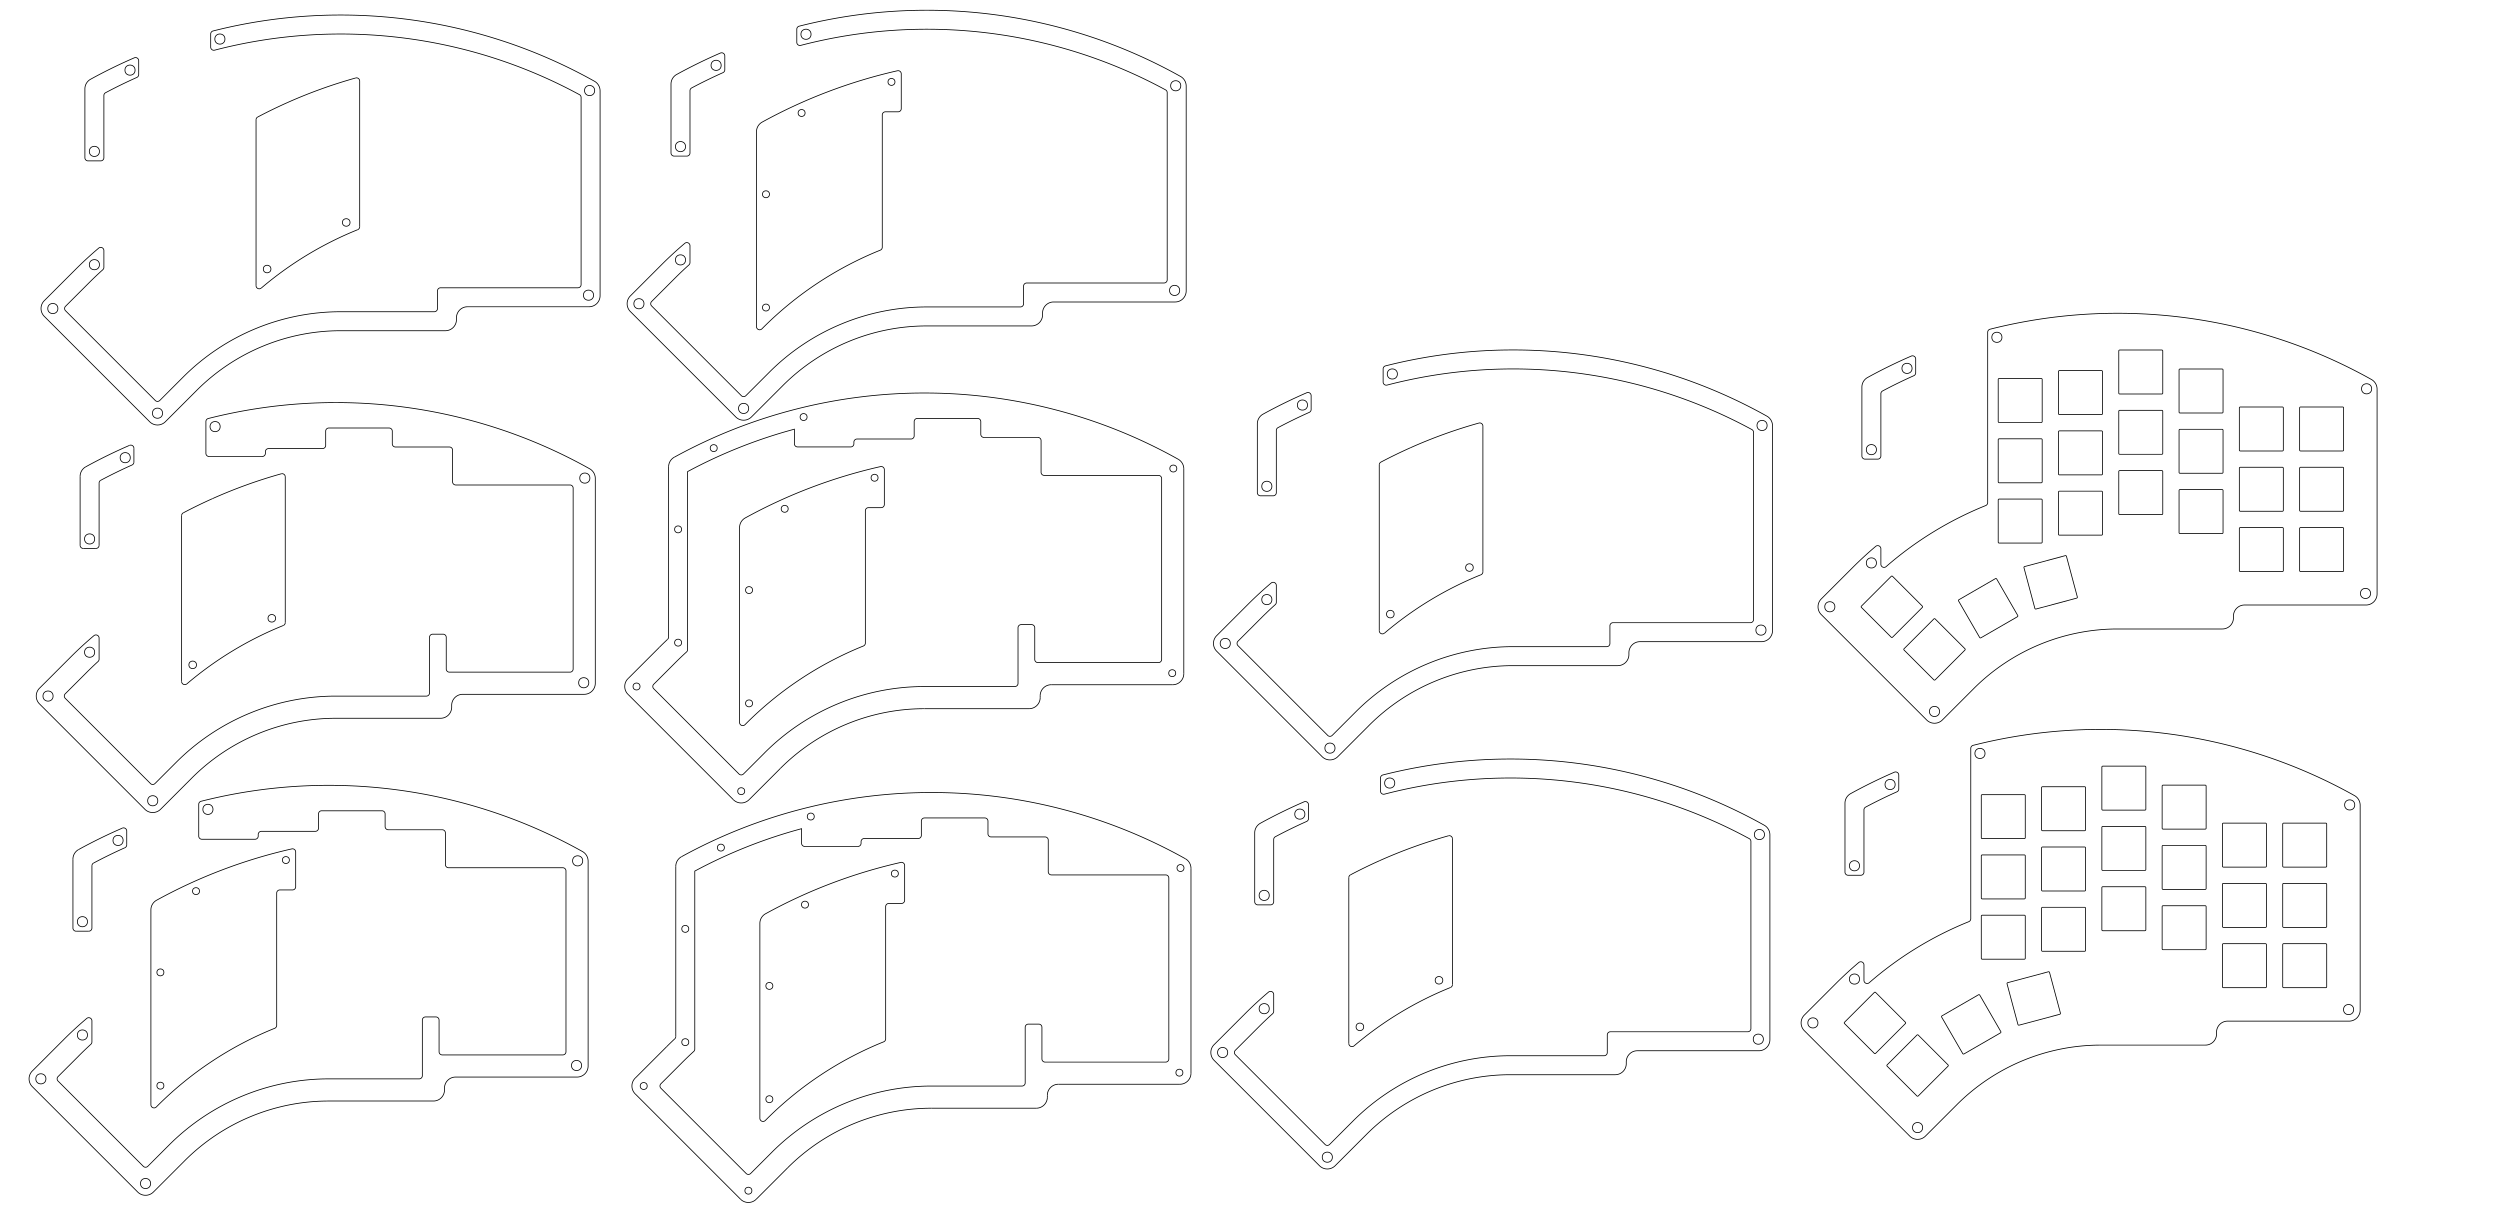 <?xml version="1.0" encoding="UTF-8" standalone="no"?>
<!-- Created with Inkscape (http://www.inkscape.org/) -->

<svg
   xmlns:lc="http://www.librecad.org"
   xmlns:dc="http://purl.org/dc/elements/1.1/"
   xmlns:cc="http://creativecommons.org/ns#"
   xmlns:rdf="http://www.w3.org/1999/02/22-rdf-syntax-ns#"
   xmlns:svg="http://www.w3.org/2000/svg"
   xmlns="http://www.w3.org/2000/svg"
   xmlns:sodipodi="http://sodipodi.sourceforge.net/DTD/sodipodi-0.dtd"
   xmlns:inkscape="http://www.inkscape.org/namespaces/inkscape"
   width="790mm"
   height="384mm"
   viewBox="0 0 790 384"
   version="1.1"
   id="svg8"
   inkscape:version="0.92.5 (2060ec1f9f, 2020-04-08)"
   sodipodi:docname="allinone.svg">
  <defs
     id="defs2" />
  <sodipodi:namedview
     id="base"
     pagecolor="#ffffff"
     bordercolor="#666666"
     borderopacity="1.0"
     inkscape:pageopacity="0.0"
     inkscape:pageshadow="2"
     inkscape:zoom="0.24748737"
     inkscape:cx="1305.9557"
     inkscape:cy="400.65234"
     inkscape:document-units="mm"
     inkscape:current-layer="layer1"
     showgrid="false"
     inkscape:window-width="1546"
     inkscape:window-height="836"
     inkscape:window-x="54"
     inkscape:window-y="27"
     inkscape:window-maximized="1" />
  <g
     inkscape:label="Layer 1"
     inkscape:groupmode="layer"
     id="layer1"
     transform="translate(0,87)">
    <g
       transform="translate(9.188,161.168)"
       lc:layername="0"
       lc:is_locked="false"
       lc:is_construction="false"
       id="g1570"
       style="fill:none;stroke:#000000;stroke-width:0.25;stroke-miterlimit:4;stroke-dasharray:none">
      <path
         d="m 19.86,74.424 v 6.656 a 1,1 0 0 1 -0.326,0.738 111.45,111.45 0 0 0 -3.642,3.481 L 9.157,92.034 a 1,1 0 0 0 0,1.414 L 36.098,120.389 a 1,1 0 0 0 1.414,0 l 6.735,-6.735 A 71.35,71.35 0 0 1 94.699,92.756 h 28.575 a 1,1 0 0 0 1,-1 V 74.187 a 1,1 0 0 1 1,-1 h 3.286 a 1,1 0 0 1 1,1 V 84.187 a 1,1 0 0 0 1,1 h 38.1 a 1,1 0 0 0 1,-1 V 27.037 a 1,1 0 0 0 -1,-1 h -36.1 a 1,1 0 0 1 -1,-1 v -10 a 1,1 0 0 0 -1,-1 h -17.05 a 1,1 0 0 1 -1,-1 V 9.037 a 1,1 0 0 0 -1,-1 H 92.46 a 1,1 0 0 0 -1,1 V 13.537 a 1,1 0 0 1 -1,1 h -17.05 a 1,1 0 0 0 -1,1 v 0.5 a 1,1 0 0 1 -1,1 h -16.8 a 1,1 0 0 1 -1,-1 V 6.003 a 1,1 0 0 1 0.754,-0.969 164.106,164.106 0 0 1 120.506,15.882 3.5,3.5 0 0 1 1.79,3.054 V 88.687 a 3.5,3.5 0 0 1 -3.5,3.5 h -38.386 a 3.5,3.5 0 0 0 -3.5,3.5 v 0.57 a 3.5,3.5 0 0 1 -3.5,3.5 H 94.699 A 64.35,64.35 0 0 0 49.197,118.604 l -9.917,9.917 a 3.5,3.5 0 0 1 -4.95,0 L 1.025,95.216 a 3.5,3.5 0 0 1 0,-4.95 l 9.917,-9.917 a 118.45,118.45 0 0 1 7.272,-6.689 1,1 0 0 1 1.646,0.764 z"
         id="path1528"
         inkscape:connector-curvature="0"
         style="stroke-width:0.25;stroke-miterlimit:4;stroke-dasharray:none" />
      <line
         x1="19.86"
         y1="45.089"
         x2="19.86"
         y2="25.433"
         id="line1530"
         style="stroke-width:0.25;stroke-miterlimit:4;stroke-dasharray:none" />
      <path
         d="m 20.39,24.551 a 1,1 0 0 0 -0.53,0.883"
         id="path1532"
         inkscape:connector-curvature="0"
         style="stroke-width:0.25;stroke-miterlimit:4;stroke-dasharray:none" />
      <path
         d="M 30.267,19.724 A 158.106,158.106 0 0 0 20.39,24.551"
         id="path1534"
         inkscape:connector-curvature="0"
         style="stroke-width:0.25;stroke-miterlimit:4;stroke-dasharray:none" />
      <circle
         cx="173.349"
         cy="23.863"
         r="1.6"
         id="circle1536"
         style="stroke-width:0.25;stroke-miterlimit:4;stroke-dasharray:none" />
      <circle
         cx="16.86"
         cy="78.888"
         r="1.6"
         id="circle1538"
         style="stroke-width:0.25;stroke-miterlimit:4;stroke-dasharray:none" />
      <circle
         cx="36.805"
         cy="125.821"
         r="1.6"
         id="circle1540"
         style="stroke-width:0.25;stroke-miterlimit:4;stroke-dasharray:none" />
      <circle
         cx="3.725"
         cy="92.742"
         r="1.6"
         id="circle1542"
         style="stroke-width:0.25;stroke-miterlimit:4;stroke-dasharray:none" />
      <circle
         cx="56.517"
         cy="7.591"
         r="1.6"
         id="circle1544"
         style="stroke-width:0.25;stroke-miterlimit:4;stroke-dasharray:none" />
      <circle
         cx="173.001"
         cy="88.528"
         r="1.6"
         id="circle1546"
         style="stroke-width:0.25;stroke-miterlimit:4;stroke-dasharray:none" />
      <circle
         cx="28.116"
         cy="17.409"
         r="1.6"
         id="circle1548"
         style="stroke-width:0.25;stroke-miterlimit:4;stroke-dasharray:none" />
      <circle
         cx="16.86"
         cy="43.089"
         r="1.6"
         id="circle1550"
         style="stroke-width:0.25;stroke-miterlimit:4;stroke-dasharray:none" />
      <path
         d="m 30.267,19.724 a 1,1 0 0 0 0.592,-0.913"
         id="path1552"
         inkscape:connector-curvature="0"
         style="stroke-width:0.25;stroke-miterlimit:4;stroke-dasharray:none" />
      <line
         x1="30.86"
         y1="18.811"
         x2="30.86"
         y2="14.442"
         id="line1554"
         style="stroke-width:0.25;stroke-miterlimit:4;stroke-dasharray:none" />
      <line
         x1="14.86"
         y1="46.089"
         x2="18.86"
         y2="46.089"
         id="line1556"
         style="stroke-width:0.25;stroke-miterlimit:4;stroke-dasharray:none" />
      <path
         d="m 18.86,46.089 a 1,1 0 0 0 1,-1"
         id="path1558"
         inkscape:connector-curvature="0"
         style="stroke-width:0.25;stroke-miterlimit:4;stroke-dasharray:none" />
      <path
         d="M 30.86,14.442 A 1,1 0 0 0 29.462,13.524"
         id="path1560"
         inkscape:connector-curvature="0"
         style="stroke-width:0.25;stroke-miterlimit:4;stroke-dasharray:none" />
      <path
         d="M 29.462,13.524 A 164.106,164.106 0 0 0 15.674,20.28"
         id="path1562"
         inkscape:connector-curvature="0"
         style="stroke-width:0.25;stroke-miterlimit:4;stroke-dasharray:none" />
      <path
         d="m 15.674,20.28 a 3.5,3.5 0 0 0 -1.815,3.067"
         id="path1564"
         inkscape:connector-curvature="0"
         style="stroke-width:0.25;stroke-miterlimit:4;stroke-dasharray:none" />
      <line
         x1="13.86"
         y1="23.348"
         x2="13.86"
         y2="45.089"
         id="line1566"
         style="stroke-width:0.25;stroke-miterlimit:4;stroke-dasharray:none" />
      <path
         d="m 13.86,45.089 a 1,1 0 0 0 1,1"
         id="path1568"
         inkscape:connector-curvature="0"
         style="stroke-width:0.25;stroke-miterlimit:4;stroke-dasharray:none" />
    </g>
    <g
       style="fill:none;stroke:#000000;stroke-width:0.25;stroke-miterlimit:4;stroke-dasharray:none"
       id="g2243"
       lc:is_construction="false"
       lc:is_locked="false"
       lc:layername="0"
       transform="translate(11.455,40.216)">
      <path
         style="stroke-width:0.25;stroke-miterlimit:4;stroke-dasharray:none"
         inkscape:connector-curvature="0"
         id="path2201"
         d="m 19.86,74.424 v 6.656 a 1,1 0 0 1 -0.326,0.738 111.45,111.45 0 0 0 -3.642,3.481 L 9.157,92.034 a 1,1 0 0 0 0,1.414 L 36.098,120.389 a 1,1 0 0 0 1.414,0 l 6.735,-6.735 A 71.35,71.35 0 0 1 94.699,92.756 h 28.575 a 1,1 0 0 0 1,-1 V 74.187 a 1,1 0 0 1 1,-1 h 3.286 a 1,1 0 0 1 1,1 V 84.187 a 1,1 0 0 0 1,1 h 38.1 a 1,1 0 0 0 1,-1 V 27.037 a 1,1 0 0 0 -1,-1 h -36.1 a 1,1 0 0 1 -1,-1 v -10 a 1,1 0 0 0 -1,-1 h -17.05 a 1,1 0 0 1 -1,-1 V 9.037 a 1,1 0 0 0 -1,-1 H 92.46 a 1,1 0 0 0 -1,1 V 13.537 a 1,1 0 0 1 -1,1 h -17.05 a 1,1 0 0 0 -1,1 v 0.5 a 1,1 0 0 1 -1,1 h -16.8 a 1,1 0 0 1 -1,-1 V 6.003 a 1,1 0 0 1 0.754,-0.969 164.106,164.106 0 0 1 120.506,15.882 3.5,3.5 0 0 1 1.79,3.054 V 88.687 a 3.5,3.5 0 0 1 -3.5,3.5 h -38.386 a 3.5,3.5 0 0 0 -3.5,3.5 v 0.57 a 3.5,3.5 0 0 1 -3.5,3.5 H 94.699 A 64.35,64.35 0 0 0 49.197,118.604 l -9.917,9.917 a 3.5,3.5 0 0 1 -4.95,0 L 1.025,95.216 a 3.5,3.5 0 0 1 0,-4.95 l 9.917,-9.917 a 118.45,118.45 0 0 1 7.272,-6.689 1,1 0 0 1 1.646,0.764 z" />
      <line
         style="stroke-width:0.25;stroke-miterlimit:4;stroke-dasharray:none"
         id="line2203"
         y2="25.433"
         x2="19.86"
         y1="45.089"
         x1="19.86" />
      <path
         style="stroke-width:0.25;stroke-miterlimit:4;stroke-dasharray:none"
         inkscape:connector-curvature="0"
         id="path2205"
         d="m 20.39,24.551 a 1,1 0 0 0 -0.53,0.883" />
      <path
         style="stroke-width:0.25;stroke-miterlimit:4;stroke-dasharray:none"
         inkscape:connector-curvature="0"
         id="path2207"
         d="M 30.267,19.724 A 158.106,158.106 0 0 0 20.39,24.551" />
      <circle
         style="stroke-width:0.25;stroke-miterlimit:4;stroke-dasharray:none"
         id="circle2209"
         r="1.6"
         cy="23.863"
         cx="173.349" />
      <circle
         style="stroke-width:0.25;stroke-miterlimit:4;stroke-dasharray:none"
         id="circle2211"
         r="1.6"
         cy="78.888"
         cx="16.86" />
      <circle
         style="stroke-width:0.25;stroke-miterlimit:4;stroke-dasharray:none"
         id="circle2213"
         r="1.6"
         cy="125.821"
         cx="36.805" />
      <circle
         style="stroke-width:0.25;stroke-miterlimit:4;stroke-dasharray:none"
         id="circle2215"
         r="1.6"
         cy="92.742"
         cx="3.725" />
      <circle
         style="stroke-width:0.25;stroke-miterlimit:4;stroke-dasharray:none"
         id="circle2217"
         r="1.6"
         cy="7.591"
         cx="56.517" />
      <circle
         style="stroke-width:0.25;stroke-miterlimit:4;stroke-dasharray:none"
         id="circle2219"
         r="1.6"
         cy="88.528"
         cx="173.001" />
      <circle
         style="stroke-width:0.25;stroke-miterlimit:4;stroke-dasharray:none"
         id="circle2221"
         r="1.6"
         cy="17.409"
         cx="28.116" />
      <circle
         style="stroke-width:0.25;stroke-miterlimit:4;stroke-dasharray:none"
         id="circle2223"
         r="1.6"
         cy="43.089"
         cx="16.86" />
      <path
         style="stroke-width:0.25;stroke-miterlimit:4;stroke-dasharray:none"
         inkscape:connector-curvature="0"
         id="path2225"
         d="m 30.267,19.724 a 1,1 0 0 0 0.592,-0.913" />
      <line
         style="stroke-width:0.25;stroke-miterlimit:4;stroke-dasharray:none"
         id="line2227"
         y2="14.442"
         x2="30.86"
         y1="18.811"
         x1="30.86" />
      <line
         style="stroke-width:0.25;stroke-miterlimit:4;stroke-dasharray:none"
         id="line2229"
         y2="46.089"
         x2="18.86"
         y1="46.089"
         x1="14.86" />
      <path
         style="stroke-width:0.25;stroke-miterlimit:4;stroke-dasharray:none"
         inkscape:connector-curvature="0"
         id="path2231"
         d="m 18.86,46.089 a 1,1 0 0 0 1,-1" />
      <path
         style="stroke-width:0.25;stroke-miterlimit:4;stroke-dasharray:none"
         inkscape:connector-curvature="0"
         id="path2233"
         d="M 30.86,14.442 A 1,1 0 0 0 29.462,13.524" />
      <path
         style="stroke-width:0.25;stroke-miterlimit:4;stroke-dasharray:none"
         inkscape:connector-curvature="0"
         id="path2235"
         d="M 29.462,13.524 A 164.106,164.106 0 0 0 15.674,20.28" />
      <path
         style="stroke-width:0.25;stroke-miterlimit:4;stroke-dasharray:none"
         inkscape:connector-curvature="0"
         id="path2237"
         d="m 15.674,20.28 a 3.5,3.5 0 0 0 -1.815,3.067" />
      <line
         style="stroke-width:0.25;stroke-miterlimit:4;stroke-dasharray:none"
         id="line2239"
         y2="45.089"
         x2="13.86"
         y1="23.348"
         x1="13.86" />
      <path
         style="stroke-width:0.25;stroke-miterlimit:4;stroke-dasharray:none"
         inkscape:connector-curvature="0"
         id="path2241"
         d="m 13.86,45.089 a 1,1 0 0 0 1,1" />
    </g>
    <g
       transform="translate(199.688,163.436)"
       lc:layername="0"
       lc:is_locked="false"
       lc:is_construction="false"
       id="g2477"
       style="fill:none;stroke:#000000;stroke-width:0.25;stroke-miterlimit:4;stroke-dasharray:none">
      <circle
         cx="173.001"
         cy="88.528"
         r="1.1"
         id="circle2421"
         style="stroke-width:0.25;stroke-miterlimit:4;stroke-dasharray:none" />
      <circle
         cx="56.517"
         cy="7.591"
         r="1.1"
         id="circle2423"
         style="stroke-width:0.25;stroke-miterlimit:4;stroke-dasharray:none" />
      <circle
         cx="16.86"
         cy="43.089"
         r="1.1"
         id="circle2425"
         style="stroke-width:0.25;stroke-miterlimit:4;stroke-dasharray:none" />
      <circle
         cx="3.725"
         cy="92.742"
         r="1.1"
         id="circle2427"
         style="stroke-width:0.25;stroke-miterlimit:4;stroke-dasharray:none" />
      <circle
         cx="16.86"
         cy="78.888"
         r="1.1"
         id="circle2429"
         style="stroke-width:0.25;stroke-miterlimit:4;stroke-dasharray:none" />
      <circle
         cx="28.116"
         cy="17.409"
         r="1.1"
         id="circle2431"
         style="stroke-width:0.25;stroke-miterlimit:4;stroke-dasharray:none" />
      <circle
         cx="173.349"
         cy="23.863"
         r="1.1"
         id="circle2433"
         style="stroke-width:0.25;stroke-miterlimit:4;stroke-dasharray:none" />
      <circle
         cx="36.805"
         cy="125.821"
         r="1.1"
         id="circle2435"
         style="stroke-width:0.25;stroke-miterlimit:4;stroke-dasharray:none" />
      <path
         d="m 124.274,74.187 a 1,1 0 0 1 1,-1 h 3.286 a 1,1 0 0 1 1,1 V 84.187 a 1,1 0 0 0 1,1 h 38.1 a 1,1 0 0 0 1,-1 V 27.037 a 1,1 0 0 0 -1,-1 h -36.1 a 1,1 0 0 1 -1,-1 v -10 a 1,1 0 0 0 -1,-1 h -17.05 a 1,1 0 0 1 -1,-1 V 9.037 a 1,1 0 0 0 -1,-1 H 92.46 a 1,1 0 0 0 -1,1 V 13.537 a 1,1 0 0 1 -1,1 h -17.05 a 1,1 0 0 0 -1,1 v 0.5 a 1,1 0 0 1 -1,1 h -16.8 a 1,1 0 0 1 -1,-1 v -4.604 a 158.106,158.106 0 0 0 -33.75,13.402 V 81.08 a 1,1 0 0 1 -0.326,0.738 111.45,111.45 0 0 0 -3.642,3.481 L 9.157,92.034 a 1,1 0 0 0 0,1.414 L 36.098,120.389 a 1,1 0 0 0 1.414,0 l 6.735,-6.735 A 71.35,71.35 0 0 1 94.699,92.756 h 28.575 a 1,1 0 0 0 1,-1 z"
         id="path2437"
         inkscape:connector-curvature="0"
         style="stroke-width:0.25;stroke-miterlimit:4;stroke-dasharray:none" />
      <line
         x1="13.86"
         y1="23.348"
         x2="13.86"
         y2="77.097"
         id="line2439"
         style="stroke-width:0.25;stroke-miterlimit:4;stroke-dasharray:none" />
      <path
         d="m 13.545,77.825 a 1,1 0 0 0 0.315,-0.728"
         id="path2441"
         inkscape:connector-curvature="0"
         style="stroke-width:0.25;stroke-miterlimit:4;stroke-dasharray:none" />
      <path
         d="m 13.545,77.825 a 118.45,118.45 0 0 0 -2.603,2.524"
         id="path2443"
         inkscape:connector-curvature="0"
         style="stroke-width:0.25;stroke-miterlimit:4;stroke-dasharray:none" />
      <line
         x1="10.942"
         y1="80.349"
         x2="1.025"
         y2="90.267"
         id="line2445"
         style="stroke-width:0.25;stroke-miterlimit:4;stroke-dasharray:none" />
      <path
         d="m 1.025,90.267 a 3.5,3.5 0 0 0 0,4.95"
         id="path2447"
         inkscape:connector-curvature="0"
         style="stroke-width:0.25;stroke-miterlimit:4;stroke-dasharray:none" />
      <line
         x1="1.025"
         y1="95.216"
         x2="34.33"
         y2="128.521"
         id="line2449"
         style="stroke-width:0.25;stroke-miterlimit:4;stroke-dasharray:none" />
      <path
         d="m 34.33,128.521 a 3.5,3.5 0 0 0 4.95,0"
         id="path2451"
         inkscape:connector-curvature="0"
         style="stroke-width:0.25;stroke-miterlimit:4;stroke-dasharray:none" />
      <line
         x1="39.28"
         y1="128.521"
         x2="49.197"
         y2="118.604"
         id="line2453"
         style="stroke-width:0.25;stroke-miterlimit:4;stroke-dasharray:none" />
      <path
         d="M 94.699,99.756 A 64.35,64.35 0 0 0 49.197,118.604"
         id="path2455"
         inkscape:connector-curvature="0"
         style="stroke-width:0.25;stroke-miterlimit:4;stroke-dasharray:none" />
      <line
         x1="94.699"
         y1="99.756"
         x2="127.774"
         y2="99.756"
         id="line2457"
         style="stroke-width:0.25;stroke-miterlimit:4;stroke-dasharray:none" />
      <line
         x1="176.66"
         y1="88.687"
         x2="176.66"
         y2="23.97"
         id="line2459"
         style="stroke-width:0.25;stroke-miterlimit:4;stroke-dasharray:none" />
      <path
         d="M 174.87,20.916 A 164.106,164.106 0 0 0 15.674,20.28"
         id="path2461"
         inkscape:connector-curvature="0"
         style="stroke-width:0.25;stroke-miterlimit:4;stroke-dasharray:none" />
      <path
         d="m 15.674,20.28 a 3.5,3.5 0 0 0 -1.815,3.067"
         id="path2463"
         inkscape:connector-curvature="0"
         style="stroke-width:0.25;stroke-miterlimit:4;stroke-dasharray:none" />
      <path
         d="m 127.774,99.756 a 3.5,3.5 0 0 0 3.5,-3.5"
         id="path2465"
         inkscape:connector-curvature="0"
         style="stroke-width:0.25;stroke-miterlimit:4;stroke-dasharray:none" />
      <line
         x1="131.274"
         y1="96.256"
         x2="131.274"
         y2="95.687"
         id="line2467"
         style="stroke-width:0.25;stroke-miterlimit:4;stroke-dasharray:none" />
      <path
         d="m 134.774,92.187 a 3.5,3.5 0 0 0 -3.5,3.5"
         id="path2469"
         inkscape:connector-curvature="0"
         style="stroke-width:0.25;stroke-miterlimit:4;stroke-dasharray:none" />
      <line
         x1="134.774"
         y1="92.187"
         x2="173.16"
         y2="92.187"
         id="line2471"
         style="stroke-width:0.25;stroke-miterlimit:4;stroke-dasharray:none" />
      <path
         d="m 173.16,92.187 a 3.5,3.5 0 0 0 3.5,-3.5"
         id="path2473"
         inkscape:connector-curvature="0"
         style="stroke-width:0.25;stroke-miterlimit:4;stroke-dasharray:none" />
      <path
         d="m 176.66,23.97 a 3.5,3.5 0 0 0 -1.79,-3.054"
         id="path2475"
         inkscape:connector-curvature="0"
         style="stroke-width:0.25;stroke-miterlimit:4;stroke-dasharray:none" />
    </g>
    <g
       transform="translate(197.42,37.192)"
       lc:layername="0"
       lc:is_locked="false"
       lc:is_construction="false"
       id="g2477-3"
       style="fill:none;stroke:#000000;stroke-width:0.25;stroke-miterlimit:4;stroke-dasharray:none">
      <circle
         cx="173.001"
         cy="88.528"
         r="1.1"
         id="circle2421-6"
         style="stroke-width:0.25;stroke-miterlimit:4;stroke-dasharray:none" />
      <circle
         cx="56.517"
         cy="7.591"
         r="1.1"
         id="circle2423-7"
         style="stroke-width:0.25;stroke-miterlimit:4;stroke-dasharray:none" />
      <circle
         cx="16.86"
         cy="43.089"
         r="1.1"
         id="circle2425-5"
         style="stroke-width:0.25;stroke-miterlimit:4;stroke-dasharray:none" />
      <circle
         cx="3.725"
         cy="92.742"
         r="1.1"
         id="circle2427-3"
         style="stroke-width:0.25;stroke-miterlimit:4;stroke-dasharray:none" />
      <circle
         cx="16.86"
         cy="78.888"
         r="1.1"
         id="circle2429-5"
         style="stroke-width:0.25;stroke-miterlimit:4;stroke-dasharray:none" />
      <circle
         cx="28.116"
         cy="17.409"
         r="1.1"
         id="circle2431-6"
         style="stroke-width:0.25;stroke-miterlimit:4;stroke-dasharray:none" />
      <circle
         cx="173.349"
         cy="23.863"
         r="1.1"
         id="circle2433-2"
         style="stroke-width:0.25;stroke-miterlimit:4;stroke-dasharray:none" />
      <circle
         cx="36.805"
         cy="125.821"
         r="1.1"
         id="circle2435-9"
         style="stroke-width:0.25;stroke-miterlimit:4;stroke-dasharray:none" />
      <path
         d="m 124.274,74.187 a 1,1 0 0 1 1,-1 h 3.286 a 1,1 0 0 1 1,1 V 84.187 a 1,1 0 0 0 1,1 h 38.1 a 1,1 0 0 0 1,-1 V 27.037 a 1,1 0 0 0 -1,-1 h -36.1 a 1,1 0 0 1 -1,-1 v -10 a 1,1 0 0 0 -1,-1 h -17.05 a 1,1 0 0 1 -1,-1 V 9.037 a 1,1 0 0 0 -1,-1 H 92.46 a 1,1 0 0 0 -1,1 V 13.537 a 1,1 0 0 1 -1,1 h -17.05 a 1,1 0 0 0 -1,1 v 0.5 a 1,1 0 0 1 -1,1 h -16.8 a 1,1 0 0 1 -1,-1 v -4.604 a 158.106,158.106 0 0 0 -33.75,13.402 V 81.08 a 1,1 0 0 1 -0.326,0.738 111.45,111.45 0 0 0 -3.642,3.481 L 9.157,92.034 a 1,1 0 0 0 0,1.414 L 36.098,120.389 a 1,1 0 0 0 1.414,0 l 6.735,-6.735 A 71.35,71.35 0 0 1 94.699,92.756 h 28.575 a 1,1 0 0 0 1,-1 z"
         id="path2437-1"
         inkscape:connector-curvature="0"
         style="stroke-width:0.25;stroke-miterlimit:4;stroke-dasharray:none" />
      <line
         x1="13.86"
         y1="23.348"
         x2="13.86"
         y2="77.097"
         id="line2439-2"
         style="stroke-width:0.25;stroke-miterlimit:4;stroke-dasharray:none" />
      <path
         d="m 13.545,77.825 a 1,1 0 0 0 0.315,-0.728"
         id="path2441-7"
         inkscape:connector-curvature="0"
         style="stroke-width:0.25;stroke-miterlimit:4;stroke-dasharray:none" />
      <path
         d="m 13.545,77.825 a 118.45,118.45 0 0 0 -2.603,2.524"
         id="path2443-0"
         inkscape:connector-curvature="0"
         style="stroke-width:0.25;stroke-miterlimit:4;stroke-dasharray:none" />
      <line
         x1="10.942"
         y1="80.349"
         x2="1.025"
         y2="90.267"
         id="line2445-9"
         style="stroke-width:0.25;stroke-miterlimit:4;stroke-dasharray:none" />
      <path
         d="m 1.025,90.267 a 3.5,3.5 0 0 0 0,4.95"
         id="path2447-3"
         inkscape:connector-curvature="0"
         style="stroke-width:0.25;stroke-miterlimit:4;stroke-dasharray:none" />
      <line
         x1="1.025"
         y1="95.216"
         x2="34.33"
         y2="128.521"
         id="line2449-6"
         style="stroke-width:0.25;stroke-miterlimit:4;stroke-dasharray:none" />
      <path
         d="m 34.33,128.521 a 3.5,3.5 0 0 0 4.95,0"
         id="path2451-0"
         inkscape:connector-curvature="0"
         style="stroke-width:0.25;stroke-miterlimit:4;stroke-dasharray:none" />
      <line
         x1="39.28"
         y1="128.521"
         x2="49.197"
         y2="118.604"
         id="line2453-6"
         style="stroke-width:0.25;stroke-miterlimit:4;stroke-dasharray:none" />
      <path
         d="M 94.699,99.756 A 64.35,64.35 0 0 0 49.197,118.604"
         id="path2455-2"
         inkscape:connector-curvature="0"
         style="stroke-width:0.25;stroke-miterlimit:4;stroke-dasharray:none" />
      <line
         x1="94.699"
         y1="99.756"
         x2="127.774"
         y2="99.756"
         id="line2457-6"
         style="stroke-width:0.25;stroke-miterlimit:4;stroke-dasharray:none" />
      <line
         x1="176.66"
         y1="88.687"
         x2="176.66"
         y2="23.97"
         id="line2459-1"
         style="stroke-width:0.25;stroke-miterlimit:4;stroke-dasharray:none" />
      <path
         d="M 174.87,20.916 A 164.106,164.106 0 0 0 15.674,20.28"
         id="path2461-8"
         inkscape:connector-curvature="0"
         style="stroke-width:0.25;stroke-miterlimit:4;stroke-dasharray:none" />
      <path
         d="m 15.674,20.28 a 3.5,3.5 0 0 0 -1.815,3.067"
         id="path2463-7"
         inkscape:connector-curvature="0"
         style="stroke-width:0.25;stroke-miterlimit:4;stroke-dasharray:none" />
      <path
         d="m 127.774,99.756 a 3.5,3.5 0 0 0 3.5,-3.5"
         id="path2465-9"
         inkscape:connector-curvature="0"
         style="stroke-width:0.25;stroke-miterlimit:4;stroke-dasharray:none" />
      <line
         x1="131.274"
         y1="96.256"
         x2="131.274"
         y2="95.687"
         id="line2467-2"
         style="stroke-width:0.25;stroke-miterlimit:4;stroke-dasharray:none" />
      <path
         d="m 134.774,92.187 a 3.5,3.5 0 0 0 -3.5,3.5"
         id="path2469-0"
         inkscape:connector-curvature="0"
         style="stroke-width:0.25;stroke-miterlimit:4;stroke-dasharray:none" />
      <line
         x1="134.774"
         y1="92.187"
         x2="173.16"
         y2="92.187"
         id="line2471-2"
         style="stroke-width:0.25;stroke-miterlimit:4;stroke-dasharray:none" />
      <path
         d="m 173.16,92.187 a 3.5,3.5 0 0 0 3.5,-3.5"
         id="path2473-3"
         inkscape:connector-curvature="0"
         style="stroke-width:0.25;stroke-miterlimit:4;stroke-dasharray:none" />
      <path
         d="m 176.66,23.97 a 3.5,3.5 0 0 0 -1.79,-3.054"
         id="path2475-7"
         inkscape:connector-curvature="0"
         style="stroke-width:0.25;stroke-miterlimit:4;stroke-dasharray:none" />
    </g>
    <g
       transform="translate(382.628,152.852)"
       lc:layername="0"
       lc:is_locked="false"
       lc:is_construction="false"
       id="g3297"
       style="fill:none;stroke:#000000;stroke-width:0.25;stroke-miterlimit:4;stroke-dasharray:none">
      <circle
         cx="28.116"
         cy="17.409"
         r="1.6"
         id="circle3277"
         style="stroke-width:0.25;stroke-miterlimit:4;stroke-dasharray:none" />
      <circle
         cx="16.86"
         cy="43.089"
         r="1.6"
         id="circle3279"
         style="stroke-width:0.25;stroke-miterlimit:4;stroke-dasharray:none" />
      <path
         d="m 30.86,18.811 a 1,1 0 0 1 -0.592,0.913 158.106,158.106 0 0 0 -9.878,4.826 1,1 0 0 0 -0.53,0.883 v 19.656 a 1,1 0 0 1 -1,1 h -4 a 1,1 0 0 1 -1,-1 V 23.348 a 3.5,3.5 0 0 1 1.815,-3.067 164.106,164.106 0 0 1 13.788,-6.756 1,1 0 0 1 1.398,0.918 z"
         id="path3281"
         inkscape:connector-curvature="0"
         style="stroke-width:0.25;stroke-miterlimit:4;stroke-dasharray:none" />
      <circle
         cx="173.349"
         cy="23.863"
         r="1.6"
         id="circle3283"
         style="stroke-width:0.25;stroke-miterlimit:4;stroke-dasharray:none" />
      <circle
         cx="16.86"
         cy="78.888"
         r="1.6"
         id="circle3285"
         style="stroke-width:0.25;stroke-miterlimit:4;stroke-dasharray:none" />
      <circle
         cx="36.805"
         cy="125.821"
         r="1.6"
         id="circle3287"
         style="stroke-width:0.25;stroke-miterlimit:4;stroke-dasharray:none" />
      <circle
         cx="3.725"
         cy="92.742"
         r="1.6"
         id="circle3289"
         style="stroke-width:0.25;stroke-miterlimit:4;stroke-dasharray:none" />
      <circle
         cx="56.517"
         cy="7.591"
         r="1.6"
         id="circle3291"
         style="stroke-width:0.25;stroke-miterlimit:4;stroke-dasharray:none" />
      <circle
         cx="173.001"
         cy="88.528"
         r="1.6"
         id="circle3293"
         style="stroke-width:0.25;stroke-miterlimit:4;stroke-dasharray:none" />
      <path
         d="m 125.274,87.187 a 1,1 0 0 1 1,-1 h 43.386 a 1,1 0 0 0 1,-1 V 26.037 A 1,1 0 0 0 170.137,25.158 158.106,158.106 0 0 0 54.862,11.101 1,1 0 0 1 53.61,10.133 V 6.003 a 1,1 0 0 1 0.754,-0.969 164.106,164.106 0 0 1 120.506,15.882 3.5,3.5 0 0 1 1.79,3.054 V 88.687 a 3.5,3.5 0 0 1 -3.5,3.5 h -38.386 a 3.5,3.5 0 0 0 -3.5,3.5 v 0.57 a 3.5,3.5 0 0 1 -3.5,3.5 H 94.699 A 64.35,64.35 0 0 0 49.197,118.604 l -9.917,9.917 a 3.5,3.5 0 0 1 -4.95,0 L 1.025,95.216 a 3.5,3.5 0 0 1 0,-4.95 l 9.917,-9.917 a 118.45,118.45 0 0 1 7.272,-6.689 1,1 0 0 1 1.646,0.764 v 5.306 a 1,1 0 0 1 -0.332,0.744 112.45,112.45 0 0 0 -4.343,4.118 L 7.743,92.034 a 1,1 0 0 0 0,1.414 L 36.098,121.804 a 1,1 0 0 0 1.414,0 l 7.442,-7.442 a 70.35,70.35 0 0 1 49.745,-20.605 h 29.575 a 1,1 0 0 0 1,-1 z"
         id="path3295"
         inkscape:connector-curvature="0"
         style="stroke-width:0.25;stroke-miterlimit:4;stroke-dasharray:none" />
    </g>
    <g
       transform="translate(383.46,23.585)"
       lc:layername="0"
       lc:is_locked="false"
       lc:is_construction="false"
       id="g3297-5"
       style="fill:none;stroke:#000000;stroke-width:0.25;stroke-miterlimit:4;stroke-dasharray:none">
      <circle
         cx="28.116"
         cy="17.409"
         r="1.6"
         id="circle3277-9"
         style="stroke-width:0.25;stroke-miterlimit:4;stroke-dasharray:none" />
      <circle
         cx="16.86"
         cy="43.089"
         r="1.6"
         id="circle3279-2"
         style="stroke-width:0.25;stroke-miterlimit:4;stroke-dasharray:none" />
      <path
         d="m 30.86,18.811 a 1,1 0 0 1 -0.592,0.913 158.106,158.106 0 0 0 -9.878,4.826 1,1 0 0 0 -0.53,0.883 v 19.656 a 1,1 0 0 1 -1,1 h -4 a 1,1 0 0 1 -1,-1 V 23.348 a 3.5,3.5 0 0 1 1.815,-3.067 164.106,164.106 0 0 1 13.788,-6.756 1,1 0 0 1 1.398,0.918 z"
         id="path3281-2"
         inkscape:connector-curvature="0"
         style="stroke-width:0.25;stroke-miterlimit:4;stroke-dasharray:none" />
      <circle
         cx="173.349"
         cy="23.863"
         r="1.6"
         id="circle3283-8"
         style="stroke-width:0.25;stroke-miterlimit:4;stroke-dasharray:none" />
      <circle
         cx="16.86"
         cy="78.888"
         r="1.6"
         id="circle3285-9"
         style="stroke-width:0.25;stroke-miterlimit:4;stroke-dasharray:none" />
      <circle
         cx="36.805"
         cy="125.821"
         r="1.6"
         id="circle3287-7"
         style="stroke-width:0.25;stroke-miterlimit:4;stroke-dasharray:none" />
      <circle
         cx="3.725"
         cy="92.742"
         r="1.6"
         id="circle3289-3"
         style="stroke-width:0.25;stroke-miterlimit:4;stroke-dasharray:none" />
      <circle
         cx="56.517"
         cy="7.591"
         r="1.6"
         id="circle3291-6"
         style="stroke-width:0.25;stroke-miterlimit:4;stroke-dasharray:none" />
      <circle
         cx="173.001"
         cy="88.528"
         r="1.6"
         id="circle3293-1"
         style="stroke-width:0.25;stroke-miterlimit:4;stroke-dasharray:none" />
      <path
         d="m 125.274,87.187 a 1,1 0 0 1 1,-1 h 43.386 a 1,1 0 0 0 1,-1 V 26.037 A 1,1 0 0 0 170.137,25.158 158.106,158.106 0 0 0 54.862,11.101 1,1 0 0 1 53.61,10.133 V 6.003 a 1,1 0 0 1 0.754,-0.969 164.106,164.106 0 0 1 120.506,15.882 3.5,3.5 0 0 1 1.79,3.054 V 88.687 a 3.5,3.5 0 0 1 -3.5,3.5 h -38.386 a 3.5,3.5 0 0 0 -3.5,3.5 v 0.57 a 3.5,3.5 0 0 1 -3.5,3.5 H 94.699 A 64.35,64.35 0 0 0 49.197,118.604 l -9.917,9.917 a 3.5,3.5 0 0 1 -4.95,0 L 1.025,95.216 a 3.5,3.5 0 0 1 0,-4.95 l 9.917,-9.917 a 118.45,118.45 0 0 1 7.272,-6.689 1,1 0 0 1 1.646,0.764 v 5.306 a 1,1 0 0 1 -0.332,0.744 112.45,112.45 0 0 0 -4.343,4.118 L 7.743,92.034 a 1,1 0 0 0 0,1.414 L 36.098,121.804 a 1,1 0 0 0 1.414,0 l 7.442,-7.442 a 70.35,70.35 0 0 1 49.745,-20.605 h 29.575 a 1,1 0 0 0 1,-1 z"
         id="path3295-2"
         inkscape:connector-curvature="0"
         style="stroke-width:0.25;stroke-miterlimit:4;stroke-dasharray:none" />
    </g>
    <g
       transform="translate(12.967,-82.249)"
       lc:layername="0"
       lc:is_locked="false"
       lc:is_construction="false"
       id="g3297-9"
       style="fill:none;stroke:#000000;stroke-width:0.25;stroke-miterlimit:4;stroke-dasharray:none">
      <circle
         cx="28.116"
         cy="17.409"
         r="1.6"
         id="circle3277-3"
         style="stroke-width:0.25;stroke-miterlimit:4;stroke-dasharray:none" />
      <circle
         cx="16.86"
         cy="43.089"
         r="1.6"
         id="circle3279-1"
         style="stroke-width:0.25;stroke-miterlimit:4;stroke-dasharray:none" />
      <path
         d="m 30.86,18.811 a 1,1 0 0 1 -0.592,0.913 158.106,158.106 0 0 0 -9.878,4.826 1,1 0 0 0 -0.53,0.883 v 19.656 a 1,1 0 0 1 -1,1 h -4 a 1,1 0 0 1 -1,-1 V 23.348 a 3.5,3.5 0 0 1 1.815,-3.067 164.106,164.106 0 0 1 13.788,-6.756 1,1 0 0 1 1.398,0.918 z"
         id="path3281-9"
         inkscape:connector-curvature="0"
         style="stroke-width:0.25;stroke-miterlimit:4;stroke-dasharray:none" />
      <circle
         cx="173.349"
         cy="23.863"
         r="1.6"
         id="circle3283-4"
         style="stroke-width:0.25;stroke-miterlimit:4;stroke-dasharray:none" />
      <circle
         cx="16.86"
         cy="78.888"
         r="1.6"
         id="circle3285-7"
         style="stroke-width:0.25;stroke-miterlimit:4;stroke-dasharray:none" />
      <circle
         cx="36.805"
         cy="125.821"
         r="1.6"
         id="circle3287-8"
         style="stroke-width:0.25;stroke-miterlimit:4;stroke-dasharray:none" />
      <circle
         cx="3.725"
         cy="92.742"
         r="1.6"
         id="circle3289-4"
         style="stroke-width:0.25;stroke-miterlimit:4;stroke-dasharray:none" />
      <circle
         cx="56.517"
         cy="7.591"
         r="1.6"
         id="circle3291-5"
         style="stroke-width:0.25;stroke-miterlimit:4;stroke-dasharray:none" />
      <circle
         cx="173.001"
         cy="88.528"
         r="1.6"
         id="circle3293-0"
         style="stroke-width:0.25;stroke-miterlimit:4;stroke-dasharray:none" />
      <path
         d="m 125.274,87.187 a 1,1 0 0 1 1,-1 h 43.386 a 1,1 0 0 0 1,-1 V 26.037 A 1,1 0 0 0 170.137,25.158 158.106,158.106 0 0 0 54.862,11.101 1,1 0 0 1 53.61,10.133 V 6.003 a 1,1 0 0 1 0.754,-0.969 164.106,164.106 0 0 1 120.506,15.882 3.5,3.5 0 0 1 1.79,3.054 V 88.687 a 3.5,3.5 0 0 1 -3.5,3.5 h -38.386 a 3.5,3.5 0 0 0 -3.5,3.5 v 0.57 a 3.5,3.5 0 0 1 -3.5,3.5 H 94.699 A 64.35,64.35 0 0 0 49.197,118.604 l -9.917,9.917 a 3.5,3.5 0 0 1 -4.95,0 L 1.025,95.216 a 3.5,3.5 0 0 1 0,-4.95 l 9.917,-9.917 a 118.45,118.45 0 0 1 7.272,-6.689 1,1 0 0 1 1.646,0.764 v 5.306 a 1,1 0 0 1 -0.332,0.744 112.45,112.45 0 0 0 -4.343,4.118 L 7.743,92.034 a 1,1 0 0 0 0,1.414 L 36.098,121.804 a 1,1 0 0 0 1.414,0 l 7.442,-7.442 a 70.35,70.35 0 0 1 49.745,-20.605 h 29.575 a 1,1 0 0 0 1,-1 z"
         id="path3295-3"
         inkscape:connector-curvature="0"
         style="stroke-width:0.25;stroke-miterlimit:4;stroke-dasharray:none" />
    </g>
    <g
       transform="translate(198.176,-83.761)"
       lc:layername="0"
       lc:is_locked="false"
       lc:is_construction="false"
       id="g3297-6"
       style="fill:none;stroke:#000000;stroke-width:0.25;stroke-miterlimit:4;stroke-dasharray:none">
      <circle
         cx="28.116"
         cy="17.409"
         r="1.6"
         id="circle3277-1"
         style="stroke-width:0.25;stroke-miterlimit:4;stroke-dasharray:none" />
      <circle
         cx="16.86"
         cy="43.089"
         r="1.6"
         id="circle3279-0"
         style="stroke-width:0.25;stroke-miterlimit:4;stroke-dasharray:none" />
      <path
         d="m 30.86,18.811 a 1,1 0 0 1 -0.592,0.913 158.106,158.106 0 0 0 -9.878,4.826 1,1 0 0 0 -0.53,0.883 v 19.656 a 1,1 0 0 1 -1,1 h -4 a 1,1 0 0 1 -1,-1 V 23.348 a 3.5,3.5 0 0 1 1.815,-3.067 164.106,164.106 0 0 1 13.788,-6.756 1,1 0 0 1 1.398,0.918 z"
         id="path3281-6"
         inkscape:connector-curvature="0"
         style="stroke-width:0.25;stroke-miterlimit:4;stroke-dasharray:none" />
      <circle
         cx="173.349"
         cy="23.863"
         r="1.6"
         id="circle3283-3"
         style="stroke-width:0.25;stroke-miterlimit:4;stroke-dasharray:none" />
      <circle
         cx="16.86"
         cy="78.888"
         r="1.6"
         id="circle3285-2"
         style="stroke-width:0.25;stroke-miterlimit:4;stroke-dasharray:none" />
      <circle
         cx="36.805"
         cy="125.821"
         r="1.6"
         id="circle3287-0"
         style="stroke-width:0.25;stroke-miterlimit:4;stroke-dasharray:none" />
      <circle
         cx="3.725"
         cy="92.742"
         r="1.6"
         id="circle3289-6"
         style="stroke-width:0.25;stroke-miterlimit:4;stroke-dasharray:none" />
      <circle
         cx="56.517"
         cy="7.591"
         r="1.6"
         id="circle3291-1"
         style="stroke-width:0.25;stroke-miterlimit:4;stroke-dasharray:none" />
      <circle
         cx="173.001"
         cy="88.528"
         r="1.6"
         id="circle3293-5"
         style="stroke-width:0.25;stroke-miterlimit:4;stroke-dasharray:none" />
      <path
         d="m 125.274,87.187 a 1,1 0 0 1 1,-1 h 43.386 a 1,1 0 0 0 1,-1 V 26.037 A 1,1 0 0 0 170.137,25.158 158.106,158.106 0 0 0 54.862,11.101 1,1 0 0 1 53.61,10.133 V 6.003 a 1,1 0 0 1 0.754,-0.969 164.106,164.106 0 0 1 120.506,15.882 3.5,3.5 0 0 1 1.79,3.054 V 88.687 a 3.5,3.5 0 0 1 -3.5,3.5 h -38.386 a 3.5,3.5 0 0 0 -3.5,3.5 v 0.57 a 3.5,3.5 0 0 1 -3.5,3.5 H 94.699 A 64.35,64.35 0 0 0 49.197,118.604 l -9.917,9.917 a 3.5,3.5 0 0 1 -4.95,0 L 1.025,95.216 a 3.5,3.5 0 0 1 0,-4.95 l 9.917,-9.917 a 118.45,118.45 0 0 1 7.272,-6.689 1,1 0 0 1 1.646,0.764 v 5.306 a 1,1 0 0 1 -0.332,0.744 112.45,112.45 0 0 0 -4.343,4.118 L 7.743,92.034 a 1,1 0 0 0 0,1.414 L 36.098,121.804 a 1,1 0 0 0 1.414,0 l 7.442,-7.442 a 70.35,70.35 0 0 1 49.745,-20.605 h 29.575 a 1,1 0 0 0 1,-1 z"
         id="path3295-5"
         inkscape:connector-curvature="0"
         style="stroke-width:0.25;stroke-miterlimit:4;stroke-dasharray:none" />
    </g>
    <g
       transform="translate(240.118,185.503)"
       lc:layername="0"
       lc:is_locked="false"
       lc:is_construction="false"
       id="g4060"
       style="fill:none;stroke:#000000;stroke-width:0.25;stroke-miterlimit:4;stroke-dasharray:none">
      <circle
         cx="42.658"
         cy="3.549"
         r="1.1"
         id="circle4050"
         style="stroke-width:0.25;stroke-miterlimit:4;stroke-dasharray:none" />
      <circle
         cx="3"
         cy="39.047"
         r="1.1"
         id="circle4052"
         style="stroke-width:0.25;stroke-miterlimit:4;stroke-dasharray:none" />
      <circle
         cx="3"
         cy="74.845"
         r="1.1"
         id="circle4054"
         style="stroke-width:0.25;stroke-miterlimit:4;stroke-dasharray:none" />
      <circle
         cx="14.257"
         cy="13.366"
         r="1.1"
         id="circle4056"
         style="stroke-width:0.25;stroke-miterlimit:4;stroke-dasharray:none" />
      <path
         d="m 45.75,11.994 a 1,1 0 0 1 -1,1 h -4 a 1,1 0 0 0 -1,1 V 55.788 A 1,1 0 0 1 39.124,56.715 111.45,111.45 0 0 0 2.032,81.257 L 1.707,81.582 A 1,1 0 0 1 0,80.875 V 19.305 A 3.5,3.5 0 0 1 1.815,16.237 164.106,164.106 0 0 1 44.529,0.025 1,1 0 0 1 45.75,1 Z"
         id="path4058"
         inkscape:connector-curvature="0"
         style="stroke-width:0.25;stroke-miterlimit:4;stroke-dasharray:none" />
    </g>
    <g
       style="fill:none;stroke:#000000;stroke-width:0.25;stroke-miterlimit:4;stroke-dasharray:none"
       id="g4681"
       lc:is_construction="false"
       lc:is_locked="false"
       lc:layername="0"
       transform="translate(47.684,181.227)">
      <circle
         style="stroke-width:0.25;stroke-miterlimit:4;stroke-dasharray:none"
         id="circle4671"
         r="1.1"
         cy="3.549"
         cx="42.658" />
      <circle
         style="stroke-width:0.25;stroke-miterlimit:4;stroke-dasharray:none"
         id="circle4673"
         r="1.1"
         cy="39.047"
         cx="3" />
      <circle
         style="stroke-width:0.25;stroke-miterlimit:4;stroke-dasharray:none"
         id="circle4675"
         r="1.1"
         cy="74.845"
         cx="3" />
      <circle
         style="stroke-width:0.25;stroke-miterlimit:4;stroke-dasharray:none"
         id="circle4677"
         r="1.1"
         cy="13.366"
         cx="14.257" />
      <path
         style="stroke-width:0.25;stroke-miterlimit:4;stroke-dasharray:none"
         inkscape:connector-curvature="0"
         id="path4679"
         d="m 45.75,11.994 a 1,1 0 0 1 -1,1 h -4 a 1,1 0 0 0 -1,1 V 55.788 A 1,1 0 0 1 39.124,56.715 111.45,111.45 0 0 0 2.032,81.257 L 1.707,81.582 A 1,1 0 0 1 0,80.875 V 19.305 A 3.5,3.5 0 0 1 1.815,16.237 164.106,164.106 0 0 1 44.529,0.025 1,1 0 0 1 45.75,1 Z" />
    </g>
    <g
       transform="translate(233.704,60.421)"
       lc:layername="0"
       lc:is_locked="false"
       lc:is_construction="false"
       id="g4693"
       style="fill:none;stroke:#000000;stroke-width:0.25;stroke-miterlimit:4;stroke-dasharray:none">
      <circle
         cx="42.658"
         cy="3.549"
         r="1.1"
         id="circle4683"
         style="stroke-width:0.25;stroke-miterlimit:4;stroke-dasharray:none" />
      <circle
         cx="3"
         cy="39.047"
         r="1.1"
         id="circle4685"
         style="stroke-width:0.25;stroke-miterlimit:4;stroke-dasharray:none" />
      <circle
         cx="3"
         cy="74.845"
         r="1.1"
         id="circle4687"
         style="stroke-width:0.25;stroke-miterlimit:4;stroke-dasharray:none" />
      <circle
         cx="14.257"
         cy="13.366"
         r="1.1"
         id="circle4689"
         style="stroke-width:0.25;stroke-miterlimit:4;stroke-dasharray:none" />
      <path
         d="m 45.75,11.994 a 1,1 0 0 1 -1,1 h -4 a 1,1 0 0 0 -1,1 V 55.788 A 1,1 0 0 1 39.124,56.715 111.45,111.45 0 0 0 2.032,81.257 L 1.707,81.582 A 1,1 0 0 1 0,80.875 V 19.305 A 3.5,3.5 0 0 1 1.815,16.237 164.106,164.106 0 0 1 44.529,0.025 1,1 0 0 1 45.75,1 Z"
         id="path4691"
         inkscape:connector-curvature="0"
         style="stroke-width:0.25;stroke-miterlimit:4;stroke-dasharray:none" />
    </g>
    <g
       style="fill:none;stroke:#000000;stroke-width:0.25;stroke-miterlimit:4;stroke-dasharray:none"
       id="g4705"
       lc:is_construction="false"
       lc:is_locked="false"
       lc:layername="0"
       transform="translate(239.049,-64.661)">
      <circle
         style="stroke-width:0.25;stroke-miterlimit:4;stroke-dasharray:none"
         id="circle4695"
         r="1.1"
         cy="3.549"
         cx="42.658" />
      <circle
         style="stroke-width:0.25;stroke-miterlimit:4;stroke-dasharray:none"
         id="circle4697"
         r="1.1"
         cy="39.047"
         cx="3" />
      <circle
         style="stroke-width:0.25;stroke-miterlimit:4;stroke-dasharray:none"
         id="circle4699"
         r="1.1"
         cy="74.845"
         cx="3" />
      <circle
         style="stroke-width:0.25;stroke-miterlimit:4;stroke-dasharray:none"
         id="circle4701"
         r="1.1"
         cy="13.366"
         cx="14.257" />
      <path
         style="stroke-width:0.25;stroke-miterlimit:4;stroke-dasharray:none"
         inkscape:connector-curvature="0"
         id="path4703"
         d="m 45.75,11.994 a 1,1 0 0 1 -1,1 h -4 a 1,1 0 0 0 -1,1 V 55.788 A 1,1 0 0 1 39.124,56.715 111.45,111.45 0 0 0 2.032,81.257 L 1.707,81.582 A 1,1 0 0 1 0,80.875 V 19.305 A 3.5,3.5 0 0 1 1.815,16.237 164.106,164.106 0 0 1 44.529,0.025 1,1 0 0 1 45.75,1 Z" />
    </g>
    <path
       style="opacity:1;fill:none;stroke:#000000;stroke-width:0.25;stroke-miterlimit:4;stroke-dasharray:none;stroke-opacity:1"
       inkscape:connector-curvature="0"
       id="path2"
       d="m 589.012,168.927 v 19.656 a 1,1 0 0 1 -1,1 h -4 a 1,1 0 0 1 -1,-1 v -21.742 a 3.5,3.5 0 0 1 1.815,-3.067 164.106,164.106 0 0 1 13.788,-6.756 1,1 0 0 1 1.398,0.918 v 4.37 a 1,1 0 0 1 -0.592,0.913 158.106,158.106 0 0 0 -9.878,4.826 1,1 0 0 0 -0.53,0.883 z" />
    <path
       style="opacity:1;fill:none;stroke:#000000;stroke-width:0.25;stroke-miterlimit:4;stroke-dasharray:none;stroke-opacity:1"
       inkscape:connector-curvature="0"
       id="path4"
       d="m 622.762,203.324 v -53.827 a 1,1 0 0 1 0.754,-0.969 164.106,164.106 0 0 1 120.506,15.882 3.5,3.5 0 0 1 1.79,3.054 v 64.717 a 3.5,3.5 0 0 1 -3.5,3.5 h -38.386 a 3.5,3.5 0 0 0 -3.5,3.5 v 0.57 a 3.5,3.5 0 0 1 -3.5,3.5 h -33.075 a 64.35,64.35 0 0 0 -45.502,18.848 l -9.917,9.917 a 3.5,3.5 0 0 1 -4.95,0 l -33.305,-33.305 a 3.5,3.5 0 0 1 0,-4.95 l 9.917,-9.917 a 118.45,118.45 0 0 1 7.272,-6.689 1,1 0 0 1 1.646,0.764 v 4.872 a 1,1 0 0 0 1.657,0.754 111.45,111.45 0 0 1 31.468,-19.293 1,1 0 0 0 0.626,-0.927 z" />
    <path
       style="opacity:1;fill:none;stroke:#000000;stroke-width:0.25;stroke-miterlimit:4;stroke-dasharray:none;stroke-opacity:1"
       inkscape:connector-curvature="0"
       id="path14"
       d="m 683.237,199.506 v 13.3 a 0.3,0.3 0 0 0 0.3,0.3 h 13.3 a 0.3,0.3 0 0 0 0.3,-0.3 v -13.3 a 0.3,0.3 0 0 0 -0.3,-0.3 h -13.3 a 0.3,0.3 0 0 0 -0.3,0.3 z" />
    <path
       style="opacity:1;fill:none;stroke:#000000;stroke-width:0.25;stroke-miterlimit:4;stroke-dasharray:none;stroke-opacity:1"
       inkscape:connector-curvature="0"
       id="path16"
       d="m 664.187,193.506 v 13.3 a 0.3,0.3 0 0 0 0.3,0.3 h 13.3 a 0.3,0.3 0 0 0 0.3,-0.3 v -13.3 a 0.3,0.3 0 0 0 -0.3,-0.3 h -13.3 a 0.3,0.3 0 0 0 -0.3,0.3 z" />
    <path
       style="opacity:1;fill:none;stroke:#000000;stroke-width:0.25;stroke-miterlimit:4;stroke-dasharray:none;stroke-opacity:1"
       inkscape:connector-curvature="0"
       id="path18"
       d="m 645.137,200.006 v 13.3 a 0.3,0.3 0 0 0 0.3,0.3 h 13.3 a 0.3,0.3 0 0 0 0.3,-0.3 v -13.3 a 0.3,0.3 0 0 0 -0.3,-0.3 h -13.3 a 0.3,0.3 0 0 0 -0.3,0.3 z" />
    <path
       style="opacity:1;fill:none;stroke:#000000;stroke-width:0.25;stroke-miterlimit:4;stroke-dasharray:none;stroke-opacity:1"
       inkscape:connector-curvature="0"
       id="path20"
       d="m 626.087,202.506 v 13.3 a 0.3,0.3 0 0 0 0.3,0.3 h 13.3 a 0.3,0.3 0 0 0 0.3,-0.3 v -13.3 a 0.3,0.3 0 0 0 -0.3,-0.3 h -13.3 a 0.3,0.3 0 0 0 -0.3,0.3 z" />
    <path
       style="opacity:1;fill:none;stroke:#000000;stroke-width:0.25;stroke-miterlimit:4;stroke-dasharray:none;stroke-opacity:1"
       inkscape:connector-curvature="0"
       id="path22"
       d="m 626.087,183.456 v 13.3 a 0.3,0.3 0 0 0 0.3,0.3 h 13.3 a 0.3,0.3 0 0 0 0.3,-0.3 v -13.3 a 0.3,0.3 0 0 0 -0.3,-0.3 h -13.3 a 0.3,0.3 0 0 0 -0.3,0.3 z" />
    <path
       style="opacity:1;fill:none;stroke:#000000;stroke-width:0.25;stroke-miterlimit:4;stroke-dasharray:none;stroke-opacity:1"
       inkscape:connector-curvature="0"
       id="path24"
       d="m 645.437,194.556 h 13.3 a 0.3,0.3 0 0 0 0.3,-0.3 v -13.3 a 0.3,0.3 0 0 0 -0.3,-0.3 h -13.3 a 0.3,0.3 0 0 0 -0.3,0.3 v 13.3 a 0.3,0.3 0 0 0 0.3,0.3 z" />
    <path
       style="opacity:1;fill:none;stroke:#000000;stroke-width:0.25;stroke-miterlimit:4;stroke-dasharray:none;stroke-opacity:1"
       inkscape:connector-curvature="0"
       id="path26"
       d="m 678.087,187.756 v -13.3 a 0.3,0.3 0 0 0 -0.3,-0.3 h -13.3 a 0.3,0.3 0 0 0 -0.3,0.3 v 13.3 a 0.3,0.3 0 0 0 0.3,0.3 h 13.3 a 0.3,0.3 0 0 0 0.3,-0.3 z" />
    <path
       style="opacity:1;fill:none;stroke:#000000;stroke-width:0.25;stroke-miterlimit:4;stroke-dasharray:none;stroke-opacity:1"
       inkscape:connector-curvature="0"
       id="path28"
       d="m 683.537,194.056 h 13.3 a 0.3,0.3 0 0 0 0.3,-0.3 v -13.3 a 0.3,0.3 0 0 0 -0.3,-0.3 h -13.3 a 0.3,0.3 0 0 0 -0.3,0.3 v 13.3 a 0.3,0.3 0 0 0 0.3,0.3 z" />
    <path
       style="opacity:1;fill:none;stroke:#000000;stroke-width:0.25;stroke-miterlimit:4;stroke-dasharray:none;stroke-opacity:1"
       inkscape:connector-curvature="0"
       id="path30"
       d="m 702.287,211.506 v 13.3 a 0.3,0.3 0 0 0 0.3,0.3 h 13.3 a 0.3,0.3 0 0 0 0.3,-0.3 v -13.3 a 0.3,0.3 0 0 0 -0.3,-0.3 h -13.3 a 0.3,0.3 0 0 0 -0.3,0.3 z" />
    <path
       style="opacity:1;fill:none;stroke:#000000;stroke-width:0.25;stroke-miterlimit:4;stroke-dasharray:none;stroke-opacity:1"
       inkscape:connector-curvature="0"
       id="path32"
       d="m 721.337,192.456 v 13.3 a 0.3,0.3 0 0 0 0.3,0.3 h 13.3 a 0.3,0.3 0 0 0 0.3,-0.3 v -13.3 a 0.3,0.3 0 0 0 -0.3,-0.3 h -13.3 a 0.3,0.3 0 0 0 -0.3,0.3 z" />
    <path
       style="opacity:1;fill:none;stroke:#000000;stroke-width:0.25;stroke-miterlimit:4;stroke-dasharray:none;stroke-opacity:1"
       inkscape:connector-curvature="0"
       id="path34"
       d="m 715.887,173.106 h -13.3 a 0.3,0.3 0 0 0 -0.3,0.3 v 13.3 a 0.3,0.3 0 0 0 0.3,0.3 h 13.3 a 0.3,0.3 0 0 0 0.3,-0.3 v -13.3 a 0.3,0.3 0 0 0 -0.3,-0.3 z" />
    <path
       style="opacity:1;fill:none;stroke:#000000;stroke-width:0.25;stroke-miterlimit:4;stroke-dasharray:none;stroke-opacity:1"
       inkscape:connector-curvature="0"
       id="path38"
       d="m 651.095,233.14 -3.442,-12.847 a 0.3,0.3 0 0 0 -0.367,-0.212 l -12.847,3.442 a 0.3,0.3 0 0 0 -0.212,0.367 l 3.442,12.847 a 0.3,0.3 0 0 0 0.367,0.212 l 12.847,-3.442 a 0.3,0.3 0 0 0 0.212,-0.367 z" />
    <path
       style="opacity:1;fill:none;stroke:#000000;stroke-width:0.25;stroke-miterlimit:4;stroke-dasharray:none;stroke-opacity:1"
       inkscape:connector-curvature="0"
       id="path40"
       d="m 626.087,164.406 v 13.3 a 0.3,0.3 0 0 0 0.3,0.3 h 13.3 a 0.3,0.3 0 0 0 0.3,-0.3 v -13.3 a 0.3,0.3 0 0 0 -0.3,-0.3 h -13.3 a 0.3,0.3 0 0 0 -0.3,0.3 z" />
    <path
       style="opacity:1;fill:none;stroke:#000000;stroke-width:0.25;stroke-miterlimit:4;stroke-dasharray:none;stroke-opacity:1"
       inkscape:connector-curvature="0"
       id="path42"
       d="m 645.437,175.506 h 13.3 a 0.3,0.3 0 0 0 0.3,-0.3 v -13.3 a 0.3,0.3 0 0 0 -0.3,-0.3 h -13.3 a 0.3,0.3 0 0 0 -0.3,0.3 v 13.3 a 0.3,0.3 0 0 0 0.3,0.3 z" />
    <path
       style="opacity:1;fill:none;stroke:#000000;stroke-width:0.25;stroke-miterlimit:4;stroke-dasharray:none;stroke-opacity:1"
       inkscape:connector-curvature="0"
       id="path44"
       d="m 678.087,168.706 v -13.3 a 0.3,0.3 0 0 0 -0.3,-0.3 h -13.3 a 0.3,0.3 0 0 0 -0.3,0.3 v 13.3 a 0.3,0.3 0 0 0 0.3,0.3 h 13.3 a 0.3,0.3 0 0 0 0.3,-0.3 z" />
    <path
       style="opacity:1;fill:none;stroke:#000000;stroke-width:0.25;stroke-miterlimit:4;stroke-dasharray:none;stroke-opacity:1"
       inkscape:connector-curvature="0"
       id="path46"
       d="m 683.537,175.006 h 13.3 a 0.3,0.3 0 0 0 0.3,-0.3 v -13.3 a 0.3,0.3 0 0 0 -0.3,-0.3 h -13.3 a 0.3,0.3 0 0 0 -0.3,0.3 v 13.3 a 0.3,0.3 0 0 0 0.3,0.3 z" />
    <path
       style="opacity:1;fill:none;stroke:#000000;stroke-width:0.25;stroke-miterlimit:4;stroke-dasharray:none;stroke-opacity:1"
       inkscape:connector-curvature="0"
       id="path48"
       d="m 715.887,192.156 h -13.3 a 0.3,0.3 0 0 0 -0.3,0.3 v 13.3 a 0.3,0.3 0 0 0 0.3,0.3 h 13.3 a 0.3,0.3 0 0 0 0.3,-0.3 v -13.3 a 0.3,0.3 0 0 0 -0.3,-0.3 z" />
    <circle
       style="opacity:1;fill:none;stroke:#000000;stroke-width:0.25;stroke-miterlimit:4;stroke-dasharray:none;stroke-opacity:1"
       id="circle52"
       r="1.6"
       cy="160.903"
       cx="597.269" />
    <circle
       style="opacity:1;fill:none;stroke:#000000;stroke-width:0.25;stroke-miterlimit:4;stroke-dasharray:none;stroke-opacity:1"
       id="circle54"
       r="1.6"
       cy="186.583"
       cx="586.012" />
    <circle
       style="opacity:1;fill:none;stroke:#000000;stroke-width:0.25;stroke-miterlimit:4;stroke-dasharray:none;stroke-opacity:1"
       id="circle56"
       r="1.6"
       cy="232.022"
       cx="742.153" />
    <circle
       style="opacity:1;fill:none;stroke:#000000;stroke-width:0.25;stroke-miterlimit:4;stroke-dasharray:none;stroke-opacity:1"
       id="circle58"
       r="1.6"
       cy="151.085"
       cx="625.67" />
    <circle
       style="opacity:1;fill:none;stroke:#000000;stroke-width:0.25;stroke-miterlimit:4;stroke-dasharray:none;stroke-opacity:1"
       id="circle60"
       r="1.6"
       cy="236.235"
       cx="572.878" />
    <circle
       style="opacity:1;fill:none;stroke:#000000;stroke-width:0.25;stroke-miterlimit:4;stroke-dasharray:none;stroke-opacity:1"
       id="circle62"
       r="1.6"
       cy="269.315"
       cx="605.958" />
    <circle
       style="opacity:1;fill:none;stroke:#000000;stroke-width:0.25;stroke-miterlimit:4;stroke-dasharray:none;stroke-opacity:1"
       id="circle64"
       r="1.6"
       cy="222.382"
       cx="586.012" />
    <circle
       style="opacity:1;fill:none;stroke:#000000;stroke-width:0.25;stroke-miterlimit:4;stroke-dasharray:none;stroke-opacity:1"
       id="circle66"
       r="1.6"
       cy="167.356"
       cx="742.502" />
    <path
       d="m 721.338,211.505 v 13.3 a 0.3,0.3 0 0 0 0.3,0.3 h 13.3 a 0.3,0.3 0 0 0 0.3,-0.3 v -13.3 a 0.3,0.3 0 0 0 -0.3,-0.3 h -13.3 a 0.3,0.3 0 0 0 -0.3,0.3 z"
       id="path928"
       inkscape:connector-curvature="0"
       style="opacity:1;fill:none;stroke:#000000;stroke-width:0.25;stroke-miterlimit:4;stroke-dasharray:none;stroke-opacity:1" />
    <path
       style="opacity:1;fill:none;stroke:#000000;stroke-width:0.25;stroke-miterlimit:4;stroke-dasharray:none;stroke-opacity:1"
       inkscape:connector-curvature="0"
       id="path930"
       d="m 721.337,173.405 v 13.3 a 0.3,0.3 0 0 0 0.3,0.3 h 13.3 a 0.3,0.3 0 0 0 0.3,-0.3 v -13.3 a 0.3,0.3 0 0 0 -0.3,-0.3 h -13.3 a 0.3,0.3 0 0 0 -0.3,0.3 z" />
    <path
       style="opacity:1;fill:none;stroke:#000000;stroke-width:0.25;stroke-miterlimit:4;stroke-dasharray:none;stroke-opacity:1"
       inkscape:connector-curvature="0"
       id="path932"
       d="m 596.34,249.918 9.405,9.405 a 0.3,0.3 0 0 0 0.424,0 l 9.405,-9.405 a 0.3,0.3 0 0 0 0,-0.424 l -9.405,-9.405 a 0.3,0.3 0 0 0 -0.424,0 l -9.405,9.405 a 0.3,0.3 0 0 0 0,0.424 z" />
    <path
       d="m 613.57,234.411 6.65,11.518 a 0.3,0.3 0 0 0 0.41,0.11 l 11.518,-6.65 a 0.3,0.3 0 0 0 0.11,-0.41 l -6.65,-11.518 a 0.3,0.3 0 0 0 -0.41,-0.11 l -11.518,6.65 a 0.3,0.3 0 0 0 -0.11,0.41 z"
       id="path934"
       inkscape:connector-curvature="0"
       style="opacity:1;fill:none;stroke:#000000;stroke-width:0.25;stroke-miterlimit:4;stroke-dasharray:none;stroke-opacity:1" />
    <path
       d="m 582.871,236.449 9.405,9.405 a 0.3,0.3 0 0 0 0.424,0 l 9.405,-9.405 a 0.3,0.3 0 0 0 0,-0.424 l -9.405,-9.405 a 0.3,0.3 0 0 0 -0.424,0 l -9.405,9.405 a 0.3,0.3 0 0 0 0,0.424 z"
       id="path936"
       inkscape:connector-curvature="0"
       style="opacity:1;fill:none;stroke:#000000;stroke-width:0.25;stroke-miterlimit:4;stroke-dasharray:none;stroke-opacity:1" />
    <path
       d="m 594.358,37.431 v 19.656 a 1,1 0 0 1 -1,1 h -4 a 1,1 0 0 1 -1,-1 v -21.742 a 3.5,3.5 0 0 1 1.815,-3.067 164.106,164.106 0 0 1 13.788,-6.756 1,1 0 0 1 1.398,0.918 v 4.37 a 1,1 0 0 1 -0.592,0.913 158.106,158.106 0 0 0 -9.878,4.826 1,1 0 0 0 -0.53,0.883 z"
       id="path4815"
       inkscape:connector-curvature="0"
       style="opacity:1;fill:none;stroke:#000000;stroke-width:0.25;stroke-miterlimit:4;stroke-dasharray:none;stroke-opacity:1" />
    <path
       d="m 628.108,71.828 v -53.827 a 1,1 0 0 1 0.754,-0.969 164.106,164.106 0 0 1 120.506,15.882 3.5,3.5 0 0 1 1.79,3.054 v 64.717 a 3.5,3.5 0 0 1 -3.5,3.5 h -38.386 a 3.5,3.5 0 0 0 -3.5,3.5 v 0.57 a 3.5,3.5 0 0 1 -3.5,3.5 h -33.075 a 64.35,64.35 0 0 0 -45.502,18.848 l -9.917,9.917 a 3.5,3.5 0 0 1 -4.95,0 l -33.305,-33.305 a 3.5,3.5 0 0 1 0,-4.95 l 9.917,-9.917 a 118.45,118.45 0 0 1 7.272,-6.689 1,1 0 0 1 1.646,0.764 v 4.872 a 1,1 0 0 0 1.657,0.754 111.45,111.45 0 0 1 31.468,-19.293 1,1 0 0 0 0.626,-0.927 z"
       id="path4817"
       inkscape:connector-curvature="0"
       style="opacity:1;fill:none;stroke:#000000;stroke-width:0.25;stroke-miterlimit:4;stroke-dasharray:none;stroke-opacity:1" />
    <path
       d="m 688.583,68.009 v 13.3 a 0.3,0.3 0 0 0 0.3,0.3 h 13.3 a 0.3,0.3 0 0 0 0.3,-0.3 v -13.3 a 0.3,0.3 0 0 0 -0.3,-0.3 h -13.3 a 0.3,0.3 0 0 0 -0.3,0.3 z"
       id="path4819"
       inkscape:connector-curvature="0"
       style="opacity:1;fill:none;stroke:#000000;stroke-width:0.25;stroke-miterlimit:4;stroke-dasharray:none;stroke-opacity:1" />
    <path
       d="m 669.533,62.009 v 13.3 a 0.3,0.3 0 0 0 0.3,0.3 h 13.3 a 0.3,0.3 0 0 0 0.3,-0.3 v -13.3 a 0.3,0.3 0 0 0 -0.3,-0.3 h -13.3 a 0.3,0.3 0 0 0 -0.3,0.3 z"
       id="path4821"
       inkscape:connector-curvature="0"
       style="opacity:1;fill:none;stroke:#000000;stroke-width:0.25;stroke-miterlimit:4;stroke-dasharray:none;stroke-opacity:1" />
    <path
       d="m 650.483,68.509 v 13.3 a 0.3,0.3 0 0 0 0.3,0.3 h 13.3 a 0.3,0.3 0 0 0 0.3,-0.3 v -13.3 a 0.3,0.3 0 0 0 -0.3,-0.3 h -13.3 a 0.3,0.3 0 0 0 -0.3,0.3 z"
       id="path4823"
       inkscape:connector-curvature="0"
       style="opacity:1;fill:none;stroke:#000000;stroke-width:0.25;stroke-miterlimit:4;stroke-dasharray:none;stroke-opacity:1" />
    <path
       d="m 631.433,71.009 v 13.3 a 0.3,0.3 0 0 0 0.3,0.3 h 13.3 a 0.3,0.3 0 0 0 0.3,-0.3 v -13.3 a 0.3,0.3 0 0 0 -0.3,-0.3 h -13.3 a 0.3,0.3 0 0 0 -0.3,0.3 z"
       id="path4825"
       inkscape:connector-curvature="0"
       style="opacity:1;fill:none;stroke:#000000;stroke-width:0.25;stroke-miterlimit:4;stroke-dasharray:none;stroke-opacity:1" />
    <path
       d="m 631.433,51.959 v 13.3 a 0.3,0.3 0 0 0 0.3,0.3 h 13.3 a 0.3,0.3 0 0 0 0.3,-0.3 v -13.3 a 0.3,0.3 0 0 0 -0.3,-0.3 h -13.3 a 0.3,0.3 0 0 0 -0.3,0.3 z"
       id="path4827"
       inkscape:connector-curvature="0"
       style="opacity:1;fill:none;stroke:#000000;stroke-width:0.25;stroke-miterlimit:4;stroke-dasharray:none;stroke-opacity:1" />
    <path
       d="m 650.783,63.059 h 13.3 a 0.3,0.3 0 0 0 0.3,-0.3 v -13.3 a 0.3,0.3 0 0 0 -0.3,-0.3 h -13.3 a 0.3,0.3 0 0 0 -0.3,0.3 v 13.3 a 0.3,0.3 0 0 0 0.3,0.3 z"
       id="path4829"
       inkscape:connector-curvature="0"
       style="opacity:1;fill:none;stroke:#000000;stroke-width:0.25;stroke-miterlimit:4;stroke-dasharray:none;stroke-opacity:1" />
    <path
       d="m 683.433,56.259 v -13.3 a 0.3,0.3 0 0 0 -0.3,-0.3 h -13.3 a 0.3,0.3 0 0 0 -0.3,0.3 v 13.3 a 0.3,0.3 0 0 0 0.3,0.3 h 13.3 a 0.3,0.3 0 0 0 0.3,-0.3 z"
       id="path4831"
       inkscape:connector-curvature="0"
       style="opacity:1;fill:none;stroke:#000000;stroke-width:0.25;stroke-miterlimit:4;stroke-dasharray:none;stroke-opacity:1" />
    <path
       d="m 688.883,62.559 h 13.3 a 0.3,0.3 0 0 0 0.3,-0.3 v -13.3 a 0.3,0.3 0 0 0 -0.3,-0.3 h -13.3 a 0.3,0.3 0 0 0 -0.3,0.3 v 13.3 a 0.3,0.3 0 0 0 0.3,0.3 z"
       id="path4833"
       inkscape:connector-curvature="0"
       style="opacity:1;fill:none;stroke:#000000;stroke-width:0.25;stroke-miterlimit:4;stroke-dasharray:none;stroke-opacity:1" />
    <path
       d="m 707.633,80.009 v 13.3 a 0.3,0.3 0 0 0 0.3,0.3 h 13.3 a 0.3,0.3 0 0 0 0.3,-0.3 v -13.3 a 0.3,0.3 0 0 0 -0.3,-0.3 h -13.3 a 0.3,0.3 0 0 0 -0.3,0.3 z"
       id="path4835"
       inkscape:connector-curvature="0"
       style="opacity:1;fill:none;stroke:#000000;stroke-width:0.25;stroke-miterlimit:4;stroke-dasharray:none;stroke-opacity:1" />
    <path
       d="m 726.683,60.959 v 13.3 a 0.3,0.3 0 0 0 0.3,0.3 h 13.3 a 0.3,0.3 0 0 0 0.3,-0.3 v -13.3 a 0.3,0.3 0 0 0 -0.3,-0.3 h -13.3 a 0.3,0.3 0 0 0 -0.3,0.3 z"
       id="path4837"
       inkscape:connector-curvature="0"
       style="opacity:1;fill:none;stroke:#000000;stroke-width:0.25;stroke-miterlimit:4;stroke-dasharray:none;stroke-opacity:1" />
    <path
       d="m 721.233,41.609 h -13.3 a 0.3,0.3 0 0 0 -0.3,0.3 v 13.3 a 0.3,0.3 0 0 0 0.3,0.3 h 13.3 a 0.3,0.3 0 0 0 0.3,-0.3 v -13.3 a 0.3,0.3 0 0 0 -0.3,-0.3 z"
       id="path4839"
       inkscape:connector-curvature="0"
       style="opacity:1;fill:none;stroke:#000000;stroke-width:0.25;stroke-miterlimit:4;stroke-dasharray:none;stroke-opacity:1" />
    <path
       d="m 656.441,101.643 -3.442,-12.847 a 0.3,0.3 0 0 0 -0.367,-0.212 l -12.847,3.442 a 0.3,0.3 0 0 0 -0.212,0.367 l 3.442,12.847 a 0.3,0.3 0 0 0 0.367,0.212 l 12.847,-3.442 a 0.3,0.3 0 0 0 0.212,-0.367 z"
       id="path4841"
       inkscape:connector-curvature="0"
       style="opacity:1;fill:none;stroke:#000000;stroke-width:0.25;stroke-miterlimit:4;stroke-dasharray:none;stroke-opacity:1" />
    <path
       d="m 631.433,32.909 v 13.3 a 0.3,0.3 0 0 0 0.3,0.3 h 13.3 a 0.3,0.3 0 0 0 0.3,-0.3 v -13.3 a 0.3,0.3 0 0 0 -0.3,-0.3 h -13.3 a 0.3,0.3 0 0 0 -0.3,0.3 z"
       id="path4843"
       inkscape:connector-curvature="0"
       style="opacity:1;fill:none;stroke:#000000;stroke-width:0.25;stroke-miterlimit:4;stroke-dasharray:none;stroke-opacity:1" />
    <path
       d="m 650.783,44.009 h 13.3 a 0.3,0.3 0 0 0 0.3,-0.3 v -13.3 a 0.3,0.3 0 0 0 -0.3,-0.3 h -13.3 a 0.3,0.3 0 0 0 -0.3,0.3 v 13.3 a 0.3,0.3 0 0 0 0.3,0.3 z"
       id="path4845"
       inkscape:connector-curvature="0"
       style="opacity:1;fill:none;stroke:#000000;stroke-width:0.25;stroke-miterlimit:4;stroke-dasharray:none;stroke-opacity:1" />
    <path
       d="m 683.433,37.209 v -13.3 a 0.3,0.3 0 0 0 -0.3,-0.3 h -13.3 a 0.3,0.3 0 0 0 -0.3,0.3 v 13.3 a 0.3,0.3 0 0 0 0.3,0.3 h 13.3 a 0.3,0.3 0 0 0 0.3,-0.3 z"
       id="path4847"
       inkscape:connector-curvature="0"
       style="opacity:1;fill:none;stroke:#000000;stroke-width:0.25;stroke-miterlimit:4;stroke-dasharray:none;stroke-opacity:1" />
    <path
       d="m 688.883,43.509 h 13.3 a 0.3,0.3 0 0 0 0.3,-0.3 v -13.3 a 0.3,0.3 0 0 0 -0.3,-0.3 h -13.3 a 0.3,0.3 0 0 0 -0.3,0.3 v 13.3 a 0.3,0.3 0 0 0 0.3,0.3 z"
       id="path4849"
       inkscape:connector-curvature="0"
       style="opacity:1;fill:none;stroke:#000000;stroke-width:0.25;stroke-miterlimit:4;stroke-dasharray:none;stroke-opacity:1" />
    <path
       d="m 721.233,60.659 h -13.3 a 0.3,0.3 0 0 0 -0.3,0.3 v 13.3 a 0.3,0.3 0 0 0 0.3,0.3 h 13.3 a 0.3,0.3 0 0 0 0.3,-0.3 v -13.3 a 0.3,0.3 0 0 0 -0.3,-0.3 z"
       id="path4851"
       inkscape:connector-curvature="0"
       style="opacity:1;fill:none;stroke:#000000;stroke-width:0.25;stroke-miterlimit:4;stroke-dasharray:none;stroke-opacity:1" />
    <circle
       cx="602.615"
       cy="29.406"
       r="1.6"
       id="circle4853"
       style="opacity:1;fill:none;stroke:#000000;stroke-width:0.25;stroke-miterlimit:4;stroke-dasharray:none;stroke-opacity:1" />
    <circle
       cx="591.358"
       cy="55.087"
       r="1.6"
       id="circle4855"
       style="opacity:1;fill:none;stroke:#000000;stroke-width:0.25;stroke-miterlimit:4;stroke-dasharray:none;stroke-opacity:1" />
    <circle
       cx="747.499"
       cy="100.525"
       r="1.6"
       id="circle4857"
       style="opacity:1;fill:none;stroke:#000000;stroke-width:0.25;stroke-miterlimit:4;stroke-dasharray:none;stroke-opacity:1" />
    <circle
       cx="631.016"
       cy="19.589"
       r="1.6"
       id="circle4859"
       style="opacity:1;fill:none;stroke:#000000;stroke-width:0.25;stroke-miterlimit:4;stroke-dasharray:none;stroke-opacity:1" />
    <circle
       cx="578.223"
       cy="104.739"
       r="1.6"
       id="circle4861"
       style="opacity:1;fill:none;stroke:#000000;stroke-width:0.25;stroke-miterlimit:4;stroke-dasharray:none;stroke-opacity:1" />
    <circle
       cx="611.303"
       cy="137.819"
       r="1.6"
       id="circle4863"
       style="opacity:1;fill:none;stroke:#000000;stroke-width:0.25;stroke-miterlimit:4;stroke-dasharray:none;stroke-opacity:1" />
    <circle
       cx="591.358"
       cy="90.885"
       r="1.6"
       id="circle4865"
       style="opacity:1;fill:none;stroke:#000000;stroke-width:0.25;stroke-miterlimit:4;stroke-dasharray:none;stroke-opacity:1" />
    <circle
       cx="747.847"
       cy="35.86"
       r="1.6"
       id="circle4867"
       style="opacity:1;fill:none;stroke:#000000;stroke-width:0.25;stroke-miterlimit:4;stroke-dasharray:none;stroke-opacity:1" />
    <path
       style="opacity:1;fill:none;stroke:#000000;stroke-width:0.25;stroke-miterlimit:4;stroke-dasharray:none;stroke-opacity:1"
       inkscape:connector-curvature="0"
       id="path4869"
       d="m 726.683,80.009 v 13.3 a 0.3,0.3 0 0 0 0.3,0.3 h 13.3 a 0.3,0.3 0 0 0 0.3,-0.3 v -13.3 a 0.3,0.3 0 0 0 -0.3,-0.3 h -13.3 a 0.3,0.3 0 0 0 -0.3,0.3 z" />
    <path
       d="m 726.682,41.908 v 13.3 a 0.3,0.3 0 0 0 0.3,0.3 h 13.3 a 0.3,0.3 0 0 0 0.3,-0.3 v -13.3 a 0.3,0.3 0 0 0 -0.3,-0.3 h -13.3 a 0.3,0.3 0 0 0 -0.3,0.3 z"
       id="path4871"
       inkscape:connector-curvature="0"
       style="opacity:1;fill:none;stroke:#000000;stroke-width:0.25;stroke-miterlimit:4;stroke-dasharray:none;stroke-opacity:1" />
    <path
       d="m 601.686,118.422 9.405,9.405 a 0.3,0.3 0 0 0 0.424,0 l 9.405,-9.405 a 0.3,0.3 0 0 0 0,-0.424 l -9.405,-9.405 a 0.3,0.3 0 0 0 -0.424,0 l -9.405,9.405 a 0.3,0.3 0 0 0 0,0.424 z"
       id="path4873"
       inkscape:connector-curvature="0"
       style="opacity:1;fill:none;stroke:#000000;stroke-width:0.25;stroke-miterlimit:4;stroke-dasharray:none;stroke-opacity:1" />
    <path
       style="opacity:1;fill:none;stroke:#000000;stroke-width:0.25;stroke-miterlimit:4;stroke-dasharray:none;stroke-opacity:1"
       inkscape:connector-curvature="0"
       id="path4875"
       d="m 618.915,102.914 6.65,11.518 a 0.3,0.3 0 0 0 0.41,0.11 l 11.518,-6.65 a 0.3,0.3 0 0 0 0.11,-0.41 l -6.65,-11.518 a 0.3,0.3 0 0 0 -0.41,-0.11 l -11.518,6.65 a 0.3,0.3 0 0 0 -0.11,0.41 z" />
    <path
       style="opacity:1;fill:none;stroke:#000000;stroke-width:0.25;stroke-miterlimit:4;stroke-dasharray:none;stroke-opacity:1"
       inkscape:connector-curvature="0"
       id="path4877"
       d="m 588.217,104.952 9.405,9.405 a 0.3,0.3 0 0 0 0.424,0 l 9.405,-9.405 a 0.3,0.3 0 0 0 0,-0.424 l -9.405,-9.405 a 0.3,0.3 0 0 0 -0.424,0 l -9.405,9.404 a 0.3,0.3 0 0 0 0,0.424 z" />
    <g
       transform="translate(426.223,177.078)"
       lc:layername="0"
       lc:is_locked="false"
       lc:is_construction="false"
       id="g1910"
       style="fill:none;stroke:#000000;stroke-width:0.25;stroke-miterlimit:4;stroke-dasharray:none">
      <circle
         cx="3.5"
         cy="60.409"
         r="1.2"
         id="circle1888"
         style="stroke-width:0.25;stroke-miterlimit:4;stroke-dasharray:none" />
      <circle
         cx="28.5"
         cy="45.695"
         r="1.2"
         id="circle1890"
         style="stroke-width:0.25;stroke-miterlimit:4;stroke-dasharray:none" />
      <line
         x1="32.75"
         y1="47.049"
         x2="32.75"
         y2="1"
         id="line1892"
         style="stroke-width:0.25;stroke-miterlimit:4;stroke-dasharray:none" />
      <path
         d="M 31.48,0.037 A 156.965,156.965 0 0 0 9.805,7.861"
         id="path1894"
         inkscape:connector-curvature="0"
         style="stroke-width:0.25;stroke-miterlimit:4;stroke-dasharray:none" />
      <path
         d="M 0.533,12.37 A 1,1 0 0 0 0,13.254"
         id="path1896"
         inkscape:connector-curvature="0"
         style="stroke-width:0.25;stroke-miterlimit:4;stroke-dasharray:none" />
      <line
         x1="0"
         y1="13.254"
         x2="0"
         y2="65.655"
         id="line1898"
         style="stroke-width:0.25;stroke-miterlimit:4;stroke-dasharray:none" />
      <path
         d="M 32.124,47.977 A 111.308,111.308 0 0 0 1.654,66.424"
         id="path1900"
         inkscape:connector-curvature="0"
         style="stroke-width:0.25;stroke-miterlimit:4;stroke-dasharray:none" />
      <path
         d="M 32.75,1 A 1,1 0 0 0 31.48,0.037"
         id="path1902"
         inkscape:connector-curvature="0"
         style="stroke-width:0.25;stroke-miterlimit:4;stroke-dasharray:none" />
      <path
         d="m 0,65.655 a 1,1 0 0 0 1.648,0.762"
         id="path1904"
         inkscape:connector-curvature="0"
         style="stroke-width:0.25;stroke-miterlimit:4;stroke-dasharray:none" />
      <path
         d="M 32.124,47.977 A 1,1 0 0 0 32.75,47.049"
         id="path1906"
         inkscape:connector-curvature="0"
         style="stroke-width:0.25;stroke-miterlimit:4;stroke-dasharray:none" />
      <path
         d="M 9.805,7.861 A 157.106,157.106 0 0 0 0.533,12.37"
         id="path1908"
         inkscape:connector-curvature="0"
         style="stroke-width:0.25;stroke-miterlimit:4;stroke-dasharray:none" />
    </g>
    <g
       transform="translate(435.845,46.651)"
       lc:layername="0"
       lc:is_locked="false"
       lc:is_construction="false"
       id="g1910-6"
       style="fill:none;stroke:#000000;stroke-width:0.25;stroke-miterlimit:4;stroke-dasharray:none">
      <circle
         cx="3.5"
         cy="60.409"
         r="1.2"
         id="circle1888-7"
         style="stroke-width:0.25;stroke-miterlimit:4;stroke-dasharray:none" />
      <circle
         cx="28.5"
         cy="45.695"
         r="1.2"
         id="circle1890-5"
         style="stroke-width:0.25;stroke-miterlimit:4;stroke-dasharray:none" />
      <line
         x1="32.75"
         y1="47.049"
         x2="32.75"
         y2="1"
         id="line1892-3"
         style="stroke-width:0.25;stroke-miterlimit:4;stroke-dasharray:none" />
      <path
         d="M 31.48,0.037 A 156.965,156.965 0 0 0 9.805,7.861"
         id="path1894-5"
         inkscape:connector-curvature="0"
         style="stroke-width:0.25;stroke-miterlimit:4;stroke-dasharray:none" />
      <path
         d="M 0.533,12.37 A 1,1 0 0 0 0,13.254"
         id="path1896-6"
         inkscape:connector-curvature="0"
         style="stroke-width:0.25;stroke-miterlimit:4;stroke-dasharray:none" />
      <line
         x1="0"
         y1="13.254"
         x2="0"
         y2="65.655"
         id="line1898-2"
         style="stroke-width:0.25;stroke-miterlimit:4;stroke-dasharray:none" />
      <path
         d="M 32.124,47.977 A 111.308,111.308 0 0 0 1.654,66.424"
         id="path1900-9"
         inkscape:connector-curvature="0"
         style="stroke-width:0.25;stroke-miterlimit:4;stroke-dasharray:none" />
      <path
         d="M 32.75,1 A 1,1 0 0 0 31.48,0.037"
         id="path1902-1"
         inkscape:connector-curvature="0"
         style="stroke-width:0.25;stroke-miterlimit:4;stroke-dasharray:none" />
      <path
         d="m 0,65.655 a 1,1 0 0 0 1.648,0.762"
         id="path1904-2"
         inkscape:connector-curvature="0"
         style="stroke-width:0.25;stroke-miterlimit:4;stroke-dasharray:none" />
      <path
         d="M 32.124,47.977 A 1,1 0 0 0 32.75,47.049"
         id="path1906-7"
         inkscape:connector-curvature="0"
         style="stroke-width:0.25;stroke-miterlimit:4;stroke-dasharray:none" />
      <path
         d="M 9.805,7.861 A 157.106,157.106 0 0 0 0.533,12.37"
         id="path1908-0"
         inkscape:connector-curvature="0"
         style="stroke-width:0.25;stroke-miterlimit:4;stroke-dasharray:none" />
    </g>
    <g
       transform="translate(80.911,-62.395)"
       lc:layername="0"
       lc:is_locked="false"
       lc:is_construction="false"
       id="g1910-9"
       style="fill:none;stroke:#000000;stroke-width:0.25;stroke-miterlimit:4;stroke-dasharray:none">
      <circle
         cx="3.5"
         cy="60.409"
         r="1.2"
         id="circle1888-3"
         style="stroke-width:0.25;stroke-miterlimit:4;stroke-dasharray:none" />
      <circle
         cx="28.5"
         cy="45.695"
         r="1.2"
         id="circle1890-6"
         style="stroke-width:0.25;stroke-miterlimit:4;stroke-dasharray:none" />
      <line
         x1="32.75"
         y1="47.049"
         x2="32.75"
         y2="1"
         id="line1892-0"
         style="stroke-width:0.25;stroke-miterlimit:4;stroke-dasharray:none" />
      <path
         d="M 31.48,0.037 A 156.965,156.965 0 0 0 9.805,7.861"
         id="path1894-6"
         inkscape:connector-curvature="0"
         style="stroke-width:0.25;stroke-miterlimit:4;stroke-dasharray:none" />
      <path
         d="M 0.533,12.37 A 1,1 0 0 0 0,13.254"
         id="path1896-2"
         inkscape:connector-curvature="0"
         style="stroke-width:0.25;stroke-miterlimit:4;stroke-dasharray:none" />
      <line
         x1="0"
         y1="13.254"
         x2="0"
         y2="65.655"
         id="line1898-6"
         style="stroke-width:0.25;stroke-miterlimit:4;stroke-dasharray:none" />
      <path
         d="M 32.124,47.977 A 111.308,111.308 0 0 0 1.654,66.424"
         id="path1900-1"
         inkscape:connector-curvature="0"
         style="stroke-width:0.25;stroke-miterlimit:4;stroke-dasharray:none" />
      <path
         d="M 32.75,1 A 1,1 0 0 0 31.48,0.037"
         id="path1902-8"
         inkscape:connector-curvature="0"
         style="stroke-width:0.25;stroke-miterlimit:4;stroke-dasharray:none" />
      <path
         d="m 0,65.655 a 1,1 0 0 0 1.648,0.762"
         id="path1904-7"
         inkscape:connector-curvature="0"
         style="stroke-width:0.25;stroke-miterlimit:4;stroke-dasharray:none" />
      <path
         d="M 32.124,47.977 A 1,1 0 0 0 32.75,47.049"
         id="path1906-9"
         inkscape:connector-curvature="0"
         style="stroke-width:0.25;stroke-miterlimit:4;stroke-dasharray:none" />
      <path
         d="M 9.805,7.861 A 157.106,157.106 0 0 0 0.533,12.37"
         id="path1908-2"
         inkscape:connector-curvature="0"
         style="stroke-width:0.25;stroke-miterlimit:4;stroke-dasharray:none" />
    </g>
    <g
       transform="translate(57.391,62.687)"
       lc:layername="0"
       lc:is_locked="false"
       lc:is_construction="false"
       id="g1910-0"
       style="fill:none;stroke:#000000;stroke-width:0.25;stroke-miterlimit:4;stroke-dasharray:none">
      <circle
         cx="3.5"
         cy="60.409"
         r="1.2"
         id="circle1888-2"
         style="stroke-width:0.25;stroke-miterlimit:4;stroke-dasharray:none" />
      <circle
         cx="28.5"
         cy="45.695"
         r="1.2"
         id="circle1890-3"
         style="stroke-width:0.25;stroke-miterlimit:4;stroke-dasharray:none" />
      <line
         x1="32.75"
         y1="47.049"
         x2="32.75"
         y2="1"
         id="line1892-7"
         style="stroke-width:0.25;stroke-miterlimit:4;stroke-dasharray:none" />
      <path
         d="M 31.48,0.037 A 156.965,156.965 0 0 0 9.805,7.861"
         id="path1894-59"
         inkscape:connector-curvature="0"
         style="stroke-width:0.25;stroke-miterlimit:4;stroke-dasharray:none" />
      <path
         d="M 0.533,12.37 A 1,1 0 0 0 0,13.254"
         id="path1896-22"
         inkscape:connector-curvature="0"
         style="stroke-width:0.25;stroke-miterlimit:4;stroke-dasharray:none" />
      <line
         x1="0"
         y1="13.254"
         x2="0"
         y2="65.655"
         id="line1898-8"
         style="stroke-width:0.25;stroke-miterlimit:4;stroke-dasharray:none" />
      <path
         d="M 32.124,47.977 A 111.308,111.308 0 0 0 1.654,66.424"
         id="path1900-97"
         inkscape:connector-curvature="0"
         style="stroke-width:0.25;stroke-miterlimit:4;stroke-dasharray:none" />
      <path
         d="M 32.75,1 A 1,1 0 0 0 31.48,0.037"
         id="path1902-3"
         inkscape:connector-curvature="0"
         style="stroke-width:0.25;stroke-miterlimit:4;stroke-dasharray:none" />
      <path
         d="m 0,65.655 a 1,1 0 0 0 1.648,0.762"
         id="path1904-6"
         inkscape:connector-curvature="0"
         style="stroke-width:0.25;stroke-miterlimit:4;stroke-dasharray:none" />
      <path
         d="M 32.124,47.977 A 1,1 0 0 0 32.75,47.049"
         id="path1906-1"
         inkscape:connector-curvature="0"
         style="stroke-width:0.25;stroke-miterlimit:4;stroke-dasharray:none" />
      <path
         d="M 9.805,7.861 A 157.106,157.106 0 0 0 0.533,12.37"
         id="path1908-29"
         inkscape:connector-curvature="0"
         style="stroke-width:0.25;stroke-miterlimit:4;stroke-dasharray:none" />
    </g>
  </g>
</svg>
